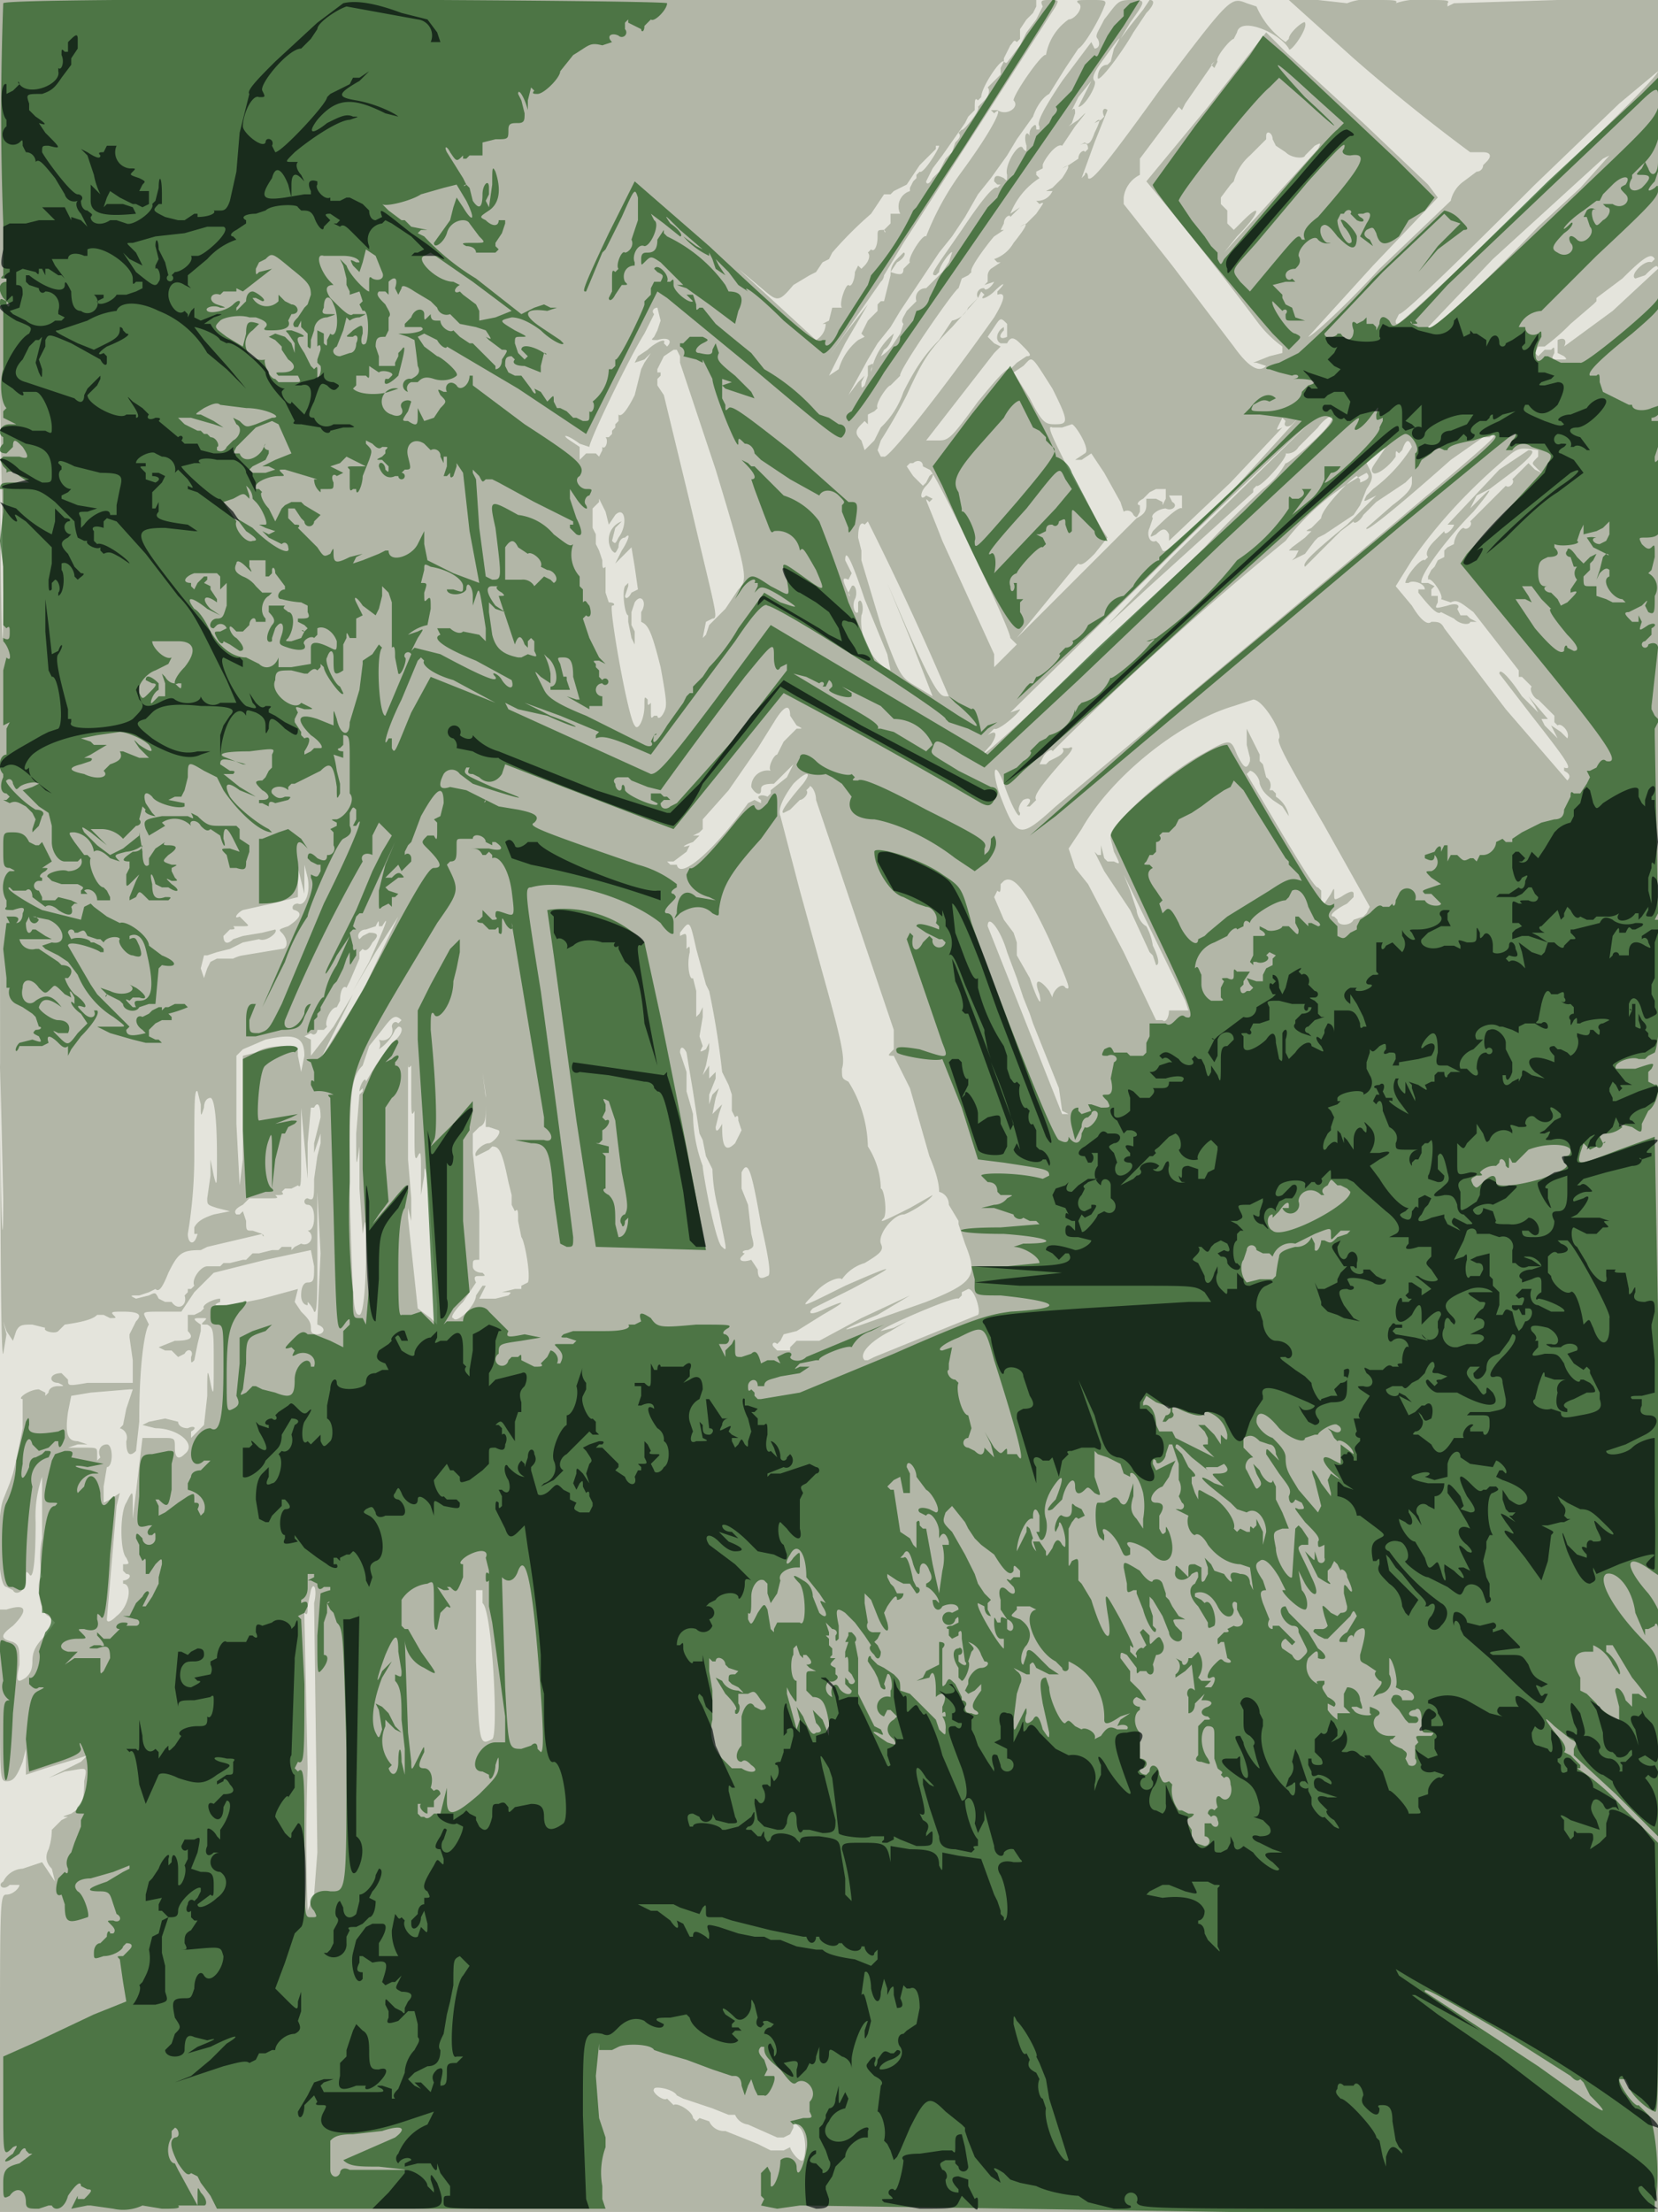 <svg id="16282281824-posters-1618700455786" itemscope="" itemtype="/posters"
  itemid="/+16282281824/posters/1618700455786" viewBox="0 0 512 683" preserveAspectRatio="xMidYMid slice" tabindex="0"
  xmlns="http://www.w3.org/2000/svg">
  <rect itemprop="background" width="100%" height="100%" fill="white" tabindex="-1"
    style="color: rgb(1, 1, 61); fill: rgb(228, 228, 220);"></rect>
  <path
    d="M0 210c0 141 0 210 1 208l1-6-1-4 1 3 2 3 1-3c1-2 2-2 5-2l4 1c-1 1 3 2 4 1l2-2c7-1 9-2 10-3h2l2 1c2 0 2 0 1-1s0-1 3-1c5 0 6 1 4 3l-1 2-1 2v1l1 7v7H27c-6 1-6 1-6-1l-2-2c-4 0-4 3-1 3 2 1 2 1 0 1s-3 1-3 2l-1 1v-1l-2-1c-3 0-7 3-5 3v9l-2 10-1 4-1 3-2 5c-2 5-2 27 1 27l2 1c1 2 4 0 4-3s0-3 1-2c1 2 2-2 2-16a37 37 0 012-14v-3 22a30 30 0 000 12c-2 0-1 11 2 12l2 2-3 4c-3 3-4 5-4 8s-1 4-2 5c-3 2-3 1-2-4 0-5 0-6-2-7-4-1-4-2 0-5 5-5 4-7-2-5H0v27c0 25 0 26 2 26s3-1 5-6l1-4v8l6-2 10-3 3-1-2 2-4 2-6 3 5-2c7-1 7-2 6 3 0 7-1 8-4 10-3 1-3 1-1 1l-2 1-3 3a19 19 0 01-1 6c-1 2-1 4 1 6l1 4-2-3-2-3-6 2a7 7 0 00-6 4c-2 1 0 3 2 1h3c0 1-2 3-4 3s-2 2-2 49v49h513l-1-52v-58l1-290V0h-32l-32 1-2 1V1c1-1-1-1-6-1a23 23 0 00-10 1c1-1-1-1-6-1a17 17 0 00-9 1l-9-1h-9l10 9 10 9a569 569 0 0036 29h4c2 0 3 1 1 3l-1 1a2 2 0 01-2 2l-4 3a10 10 0 00-4 6l-22 21c-11 12-21 21-22 21l20-22 20-21-3-4-20-19-24-22-6-6-18 23-19 23a1052 1052 0 0134 43 36 36 0 008 8v2l-4 1-5 2h1l3 1c-2 2-5 1-10-6l-19-25-15-19v-2a9 9 0 015-7v-5l6-8 6-8 1 1 1-2 9-13-1 1 1 1 1-2c-1-1 4-7 5-7l1-2c1-5 13 0 16 5 0 2 6-6 5-8 0-1-5 3-5 5l-1 1a26 26 0 01-9-11l-3-1c-5-2-5-2-27 27-18 25-21 28-22 27 0-2-1-2-1-1l-1 1 4-11 4-10c-1-1-2 0-1 2l-1 1-2 1c-1 1-1 1 0 0 2-2 2-1 0 3-1 3-2 4-3 3l-2 1c-1 1-1 1 0 0 2-1 3-1 3 1l-1 1c0-1-2 0-2 2l-3 2-2 1c-1 1-1 1 0 0 3-2 2 0 0 3l-3 3-2 1c-1 1-1 1 0 0h2a5 5 0 01-5 3l1 1c2-1 1 0-1 3l-3 3-2 1c-1 1-1 1 0 0 3-2 2 0-2 5a11 11 0 01-6 5l1 1h1l-3 2a3 3 0 00-1 2v2l-1 1 3-1 3-2-3 2c-1 2-3 3-3 2a2 2 0 00-2 3l-3 3a7 7 0 01-5 4l-4 6c-4 4-7 8-11 16a27 27 0 01-7 11l-2 4-3 3-1-3c-2-2-2-3 0-5l1-1 1 1v-3l2-1 1-1c-1-1 3-7 4-7l1-1 1-1 1-1c-1-1 17-27 18-27l1-3 2-1 1-1c-1-1 6-10 7-11l3-2h-1l1-2c0-2 2-3 2-2l3-3 2-3-2 3-3 2a23 23 0 019-11l-1-1v-1l2-1v-1c0-1 4-7 6-6l4-6c4-5 4-5 1-2l-3 2 1-1 1-3c0-1 0-2-1-1l2-4 4-5-1 2-3 6c2 0 6-7 5-8s0-3 3-7c5-7 6-8 3-3l-1 4-1 1c-2 0-3 2-3 4s7-7 11-14l4-6c2-2 3-4 1-4l-2 3-4 5-3 4 3-5c5-7 5-7 0-7-4 0-4 1-8 6-2 4-3 5-2 6 1 2 0 3-1 3l-1-2-9 12c-6 9-8 13-7 14v1h-1c0-1 0-2-1-1a3 3 0 00-1 3c-1-2-2 0-1 3 0 2 0 2-1 1-1-3-6 5-5 8 0 2 0 2-1 1-2-1-3-1-3 1l1 1h1l-1 1c-1-1-5 4-11 13-9 13-10 14-8 14l1-1c0-2 4-7 4-6l-1 3-2 3-5 5a3 3 0 00-3 4l-3 3c-1 2-2 3-1 4l-1 3-2 3a12 12 0 01-4 4l1-2c2-1 3-5 3-5a20 20 0 00-7 12v-1c1-2 1-2-1-1v3l-1 3c-1 1-1 1-1-1l1-2-2 2-3 4 6-11 3-5 4-5 3-5 4-6 4-6 4-6 4-5 4-6 4-7 4-5 5-7 3-5 5-7c1-3 3-6 5-7l5-8 4-6c2-1 7-10 8-13 1-2 0-2-4-2s-5 0-4 1c2 1-1 5-3 5a17 17 0 00-7 11c-1-1-10 12-10 14 2 2-2 5-5 3h-2l1 1c3-3 1 3-10 18a87 87 0 00-11 20c-1-1-6 7-5 8l-1 1-1 1c0 2-1 2-4 1l2-3c2-1 3-3 2-3l-2 2c-2 2-2 4-2 5l-1 4-1 4h-1l-1 1v2l-3 3-2 4 1 1-2 1a18 18 0 00-6 9l-3 2 5-10 7-12-7 9-5 7 16-23a3 3 0 001-2l6-10a87116 87116 0 0047-73c1-2 1-2-2-2-2 0-3 0-2 2l-2 4-3 4-2 4-3 4c-1 1-1 2-2 1l-1 2v2l-2 2-1 1-1 1c1 1 0 3-1 4l-2 2c1 1-5 8-5 7l-1 1c1 1 0 2-1 3l-1 3-1 1-1 1-1 2-1 2-1 1-1 1c-1 2-2 2-2 1l2-4 3-4 7-10 1-2 1-1 1-1c0-3 0-4 1-3l1-1c0-3 6-12 7-11v-1l1-2 1-2c1-1 1-2 2-1l1-1V9l2-3 2-2 1-2V0H0v210m0-88c0 67 1 94 1 61a16852 16852 0 00-1-61m500-90l-26 25c-34 34-41 40-42 40l-1 2c0 2 0 2 13-10 36-34 68-65 68-67l-12 10M391 42v1l-5 5a16 16 0 00-5 8l-1 1-3 4v2l2 2v4l2 2 3-3c6-6 5-2-2 5l-4 5 29-32c1-2 1-2-1-1l-3 3c0 1-4 1-6-1l-3-2-1-2c0-2-2-3-2-1m-102 3v1l-5 5-4 6-2 1-2 1-1 1h-2l-4 6a118 118 0 00-12 12l-1 2-2 1-2 3-2 1-5 3c-5 6-5 5-11 0l-6-5 24 22a6 6 0 003-5h-1l2-1 1-4h3c-1-1 1-7 2-7 1 1 2-2 2-4l1-2 1 1 1-1c1-1 2-3 1-4l1-1c1 1 2-1 2-4 0-2 0-2 2-2 0 1 1 1 0 0l1-1 1-1v-3h3a5 5 0 013-7v-1l1-2 1-1v-1l1-1c1 1 6-7 6-8h-1m206 4l-34 31-20 21c0 2 13-9 34-31l13-12 9-10-2 1m6 37l-8 6v1l-1 1-7 6a67 67 0 01-8 7h-2l-1 2 1 1 1-1 1-1h2c1-1 1-1 1 1-1 2-1 2 2 2 2 0 2 0 1-1l-2-1v-4c2-1 3 0 2 2l15-11 14-13c0-2-2 0-4 2l-3 1c-2-1 3-6 5-5l1-1c-1-2-3-1-10 6m-194 4c-2 2-5 3-3 1l-1-1-1 2-8 9c-7 7-9 10-14 21a166 166 0 01-8 14l-1 3 1 2h1c1 1 17-19 34-43 3-5 4-8 1-7v-1c3-3 2-3-1 0m-105 7l-3 6c-5 8-17 33-17 35l-3-1c-4-3-6-3-3-1l3 2v4l1-1 1-1h3l1 1 1-2v-1c1 1 2-2 1-3h1l1-1v-1l1-1v-1l1-1v-2c1 1 3-2 5-6l2-8 1-2 2-3-2 2-3 1 1-2 3-2c2-2 6-4 5-2l1 1c2-2 0-3-3-2-2 0-2 0-1-1l1-2 1-3-1-4c-1 0-2 1-1 2m105 4l-2 3 2 2 2 1-2 2-21 27h4c3 0 4-1 12-12 5-6 9-11 10-10l2-2 3-2c2 0 1-1-2-4-2-2-3-2-4 0h-2c-2-1-1-4 1-5v1c-2 2-1 3 1 2v-4c-2-2-2-2-4 1m-102 9l-2 4v1h1v1l-1 1v2l2 3 8 33c8 34 9 36 7 36l-2 1-1 5 1-1 1-3 1-1 4-4 4-6c3-3 3-4-7-37l-11-33v-2l-1-2h-1l-3 2m111 3l-3 2 5 8c4 8 5 8 8 8 4 0 4-1-1-11-7-11-6-10-9-7m79 18c-1 2-1 2 1 1l-16 17-19 18v-2c-1-2-2-2-4 0-2 1-2 1-1-1 2-2 8-8 9-7v-4h-4l1 2c2 1 0 3-2 2-2 0-5 2-4 3l-1 3c-1 2 0 5 2 4l1 1 1 2c1 1 4-2 22-19l20-22-2 2c-1 1-3 1-2-1l-1-1-1 2m-27 34l-56 55 3-1c0 1-7 7-8 6l-2 2c-1 1-1 1 0 0 3-2 3 0 1 3-12 13 28-24 66-61a264 264 0 0118-18 24 24 0 007-8c0 1 13-10 14-13 2-3-2-1-4 2l-3 3-3 3a4 4 0 01-4 2c1 1-8 11-9 10l-1 1v1l-32 29-13 12 20-21 44-43-38 36m-40-33h-3c-2-1 0 3 6 15l9 16 2 3-4 5c-2 2-4 4-5 3l-1 1-9 11-9 11 34-34 3-3c2-1 3-2 3-4v-2h3l2 1v1l1-2v-3c1-1 1-1 0 0h-3l-2 1-2 2c-2 1-2 2-1 2v2c-1 2-1 2-2 1a2 2 0 00-3-1l-1-3-5-9-4-6-3 2h-2l3-2c2-1-3-9-4-9l-3 1m132 3h-2l-10 7c-18 16-27 23-26 21l8-7c4-3 6-5 6-7v-2l-2 2-9 6-4 4c-1 2-3 3-3 2l-4 3-3 3-4 4-4 4c-1-1 2-4 13-13l9-9-2 1c-2 1-2 1-1-1l2-2a48 48 0 0012-13c-1-3-2-2-3 1l-1 1c-1-1-1-1-1 1-2 3-6 6-7 5s0-2 2-5l2-3-3 2-3 3 1 2c1 2 1 3-1 6l-2 5-2 3-9 6-2 1-1 1-3 4-4 2 1-1 1-2h-3l1-1 4-3 2-2c-2 0-2 0 0-1l3-3c0-3 10-13 11-13l1 1v1c3-1 3-2 2-3a77 77 0 00-25 21 990 990 0 00-72 65c0-1-2 0-3 2l-1 2h2l1-1 2-1c2-1 3-2 2-3s-1-1 0 0h2c2-1 1 1-1 3-8 9-10 12-9 13l-2 2h-1c2-2 1-3-1-2-1 1-2 3-1 4 0 3-3-3-5-9-3-8-4-4-1 4 5 13 6 13 17 3l104-87c32-27 33-28 31-28l-1 1m1 10c-10 9-18 18-25 28l-5 8 5 6c3 5 5 6 6 5 2 0 3 0 4 2l19 25 19 22c1-1 1-2-1-3v-1c3 1 1-2-10-16l-10-13c0-2 3 1 7 7l5 5-1-2-2-3 6 7h-2l1 2 4 4-1-2-1-2 3 2 2 2c1-2-2-5-3-4l-1-1v-2l-2-2-2-2-1-1c-1 0-3-3-2-4l-1-1-1-1-1-1h-1v-2l-14-18c-4-3-5-4-7-3l-3-1c1-1-3-7-4-6v-1l1-2 1-1 1-2 2-1v-2l1-1 2-1c0-2 2-5 3-5 1 1 3-1 2-2l11-11c1 1 3-1 2-2l3-3 2-2 2 2 2 1-2-2c-1-1-1-1 1-3v-2c-7-1-6-1-14 6m2 0l-16 17h2c0 1-3 4-3 2l-3 3c-2 2-3 4-2 5l-1 1c-1-1-6 5-6 7h1c1-1 5 0 5 2h-2v1c4 5 6 7 7 6l4 2c2 2 5 2 5 1h2c1 1 1 1 0 0l-2-1-1-1h-2l-1-2c1-1 0-2-3-1-4 1-4 1-3-1v-2h-2v-2l1-1-2-1h-2c-1-2 8-14 16-22 5-6 7-9 2-4l-3 3 2-4 4-2 8-6c6-5 6-6 4-6l-9 6m-181-2h-1l-1 1 2 3 3 3 1-1 1-2c2-2 1 1-1 3s-2 5 0 3l2 1-1 1c-2-2-1-1 4 12l16 35v4l7-7-1-1-1-1c0-3-24-53-25-52l-2-1c0-2-2-2-3-1m-97 11v1l-1 1-1 1v6l1 2v3l1 2 1 3c0 2 0 3 1 2v8l1 3c2 0 2 1 1 1-1 1 5 35 7 37 1 2 3-2 3-6 0-3 0-3 1-2 0 2 0 2 1 1v2c0 3 0 3 1 2h1c0 1 1 1 2-1s1-3-1-14c-3-12-4-13-6-14v-3c2-3 0-6-2-3l-1 3v4l1 2v4l-1-2-1-5v-2c-1 0-2-7-1-9l1-1v1l-1 3c0 1 1 1 2-1l2-1-1-7-1-6-3 3-2 2 2-4c2-3 3-6 1-4-1 0-2 1-2 3-1 2-1 2-2 1a6 6 0 013-9l-2 2-1 4c1 1 1 1 2-1 3-4 2-10-1-7l-2 3-1-4-2-4m83 7l-1 1c-1-1-2 0-2 4l1 4v3l6 20c6 16 6 16 11 19l5 3-7-18-7-17 6 14c8 18 10 21 12 21h1a940 940 0 00-25-54c-1-1-1-1 0 0m-7 12l2 4-1 2c-2-1-2 0 0 4 0 1 1 2 0 0l1-2c1-1 2 2 1 4s0 5 1 4v-3c1-2 2 2 1 4a18 18 0 007 16l2 1-1-5-7-17c-4-12-6-16-6-12m120 45c-17 5-38 22-47 38l-4 6 2 6 4 5 11 21 10 21h2c1 1 2-1 2-3h6l-1-3-19-39 2 5 2 6c0 1 1 4 3 5a18 18 0 012 6c2 4 2 6 1 6l-1-3-1-1-6-13-8-12-3-6 1 1h1v-3l1 4 1 1h2c2 1 2 1 0-3l-1-4c-1-4 17-20 28-26 9-5 9-5 11 0 2 4 3 5 4 2v-1l-1-4v-5l4 8v2l1 1 1 4a3 3 0 011 4h1l1 1v1a9 9 0 014 6l-2-3-3-2c-1-1-3-2-4-5 0-2-2-4-3-4l-1 1c9 15 21 36 22 35l1 1v3l1 1 2-3c1-2 1-2 1 0s0 2 2 1c3-2 4-2 4-1v1l-2 2c-4 2-6 4-4 4l1 1c0 2 4 2 5 0l3-1 1-1 1-2-14-25c-11-19-15-26-14-27 1-2-5-12-8-12l-6 2m-142 5l-5 8-9 13-8 9v3l-1 1-2 1c-1 1-1 1 0 0h2l-2 2c-3 1-4 2-1 1l-1 2-4 3h-2l1 1h2c1 5 12-5 22-19l2-1 2 1v-1c-2-1 0-2 2-1l1-1v-1l5-4 2-4-5 5-1 1c-4 0-4 1-4 2 0 2-2 1-3-1a5 5 0 016-5c-1-1 1-5 2-5l2-4 4-4c2 0 2 0 0-1l-2-3c0-4-2-3-5 2m6 19c-3 4-5 8-4 10l6 23 8 29c5 18 6 23 5 26 0 3 0 3 2 4a39 39 0 016 20 25 25 0 014 13c1 0 2 7 1 9-2 2 0 1 8-3l7-4c-1 2-8 6-9 6-3 0-8 6-7 9 1 2 0 3-5 6a13 13 0 00-7 5c-1-1-6 1-9 5-4 4-4 4 10-3 16-7 17-7 2 1l-12 6c-2 2 0 2 4 0 7-3 6-2-1 2l-8 5-4 1-1 2-1 1c-1-1-2 0-1 1l1 1h4v-1l2-2h7l13-7 15-7-10 6c-12 5-13 6-2 2l17-6c15-6 16-8 12-18l-2-6v-1l-3-5a4 4 0 00-3-4c0-1 0-4-3-11l-6-21-5-10c-2 0-2 0 0-2v-6l-24-71c0-3-2-5-2-4l-1 1c1 1-1 3-2 3l-1 1-1 1-1 1-2 1c-1 0 0-2 6-9 3-4 1-4-3 0M0 328c0 46 1 65 1 42a7987 7987 0 00-1-42m94-57v5l-1-4-1-4v9l-8 2-9 2c-2 1-3 3-1 2l2 2c1 1 1 1-2 1h-2c1 1 0 1-1 1l-2 2c0 2 1 3 3 1l3-1 6-1 4-1c1 1-3 4-5 3l-5 1-4 2-4 1-3 1h-1l-1 4 1 3 1-3 1-2 2-1h5a10 10 0 013-1l12-2c2 0 2-3 0-5-1-1-1-1 2-2 3-2 5-4 2-5-1 0-1-2 1-2 2 1 4-3 3-8l-1-4v4m216 1l-1 1c0 2 0 3-1 2l-1 2 3 7 3 4 1 3v4l4 7c2 6 4 10 3 5-2-5 0-5 3-1l1 2c0-2 3-5 4-3 2 1 1-1-5-15-7-15-11-20-14-18m-194 22l-7 12 5-9c4-9 7-16 4-11h-1c0-2 0-2-1 0l-3 1c-2 0-3 2-2 3l1-1 2-1c3 0 3 1 1 3-1 2-2 3-3 2l-1 1v2l-3 7-1 2c-1-1-2 1-2 4l-1 2c-2 0-4 5-3 6l-1 1h-2c0 1-1 2-2 1l-2 1 2 1v5l7-9 6-10-5 10-5 10 13-21 11-23-7 11m94-6v1c2-1 2-1 2 2v2c1-1 1-1 1 1-1 4 0 9 1 8l1 4v8l1-1 1-2v3l-1 6 1 3c-1 2-1 2 1 1l1-2v2l-1 5-1 3 2-3v4l-1 3 1-3 2-2v2l-2 5v3l1-3 2-2-1 3-1 5 1-1 2-2-1 3-1 4c0 2 1 1 2-1v1c0 6 1 8 4 5l2-4-1-3c0-1 0-2-1-1l-1-2v-5l-1-3-2-4a258 258 0 00-4-25l-1-2-3-11c-2-9-2-9-5-5m95-2l23 58h2c1-1 1-1 0 0l-2-1-1-7-6-15-2-5-1-3-2-5-2-6-3-8c-2-7-6-12-6-8m-187 32l-4 5-2 6c-4 4-4 9-4 41 1 32 1 36 3 36 1 0 2-7 2-19 0-11 0-12-1-6l-1-14v-13c-1 7-1 7-1-4l1-12 1-1v-1l-1 1c0-2 2-5 2-3l3-5 5-7c3-2 4-5 2-5l-1 1a14 14 0 01-5 6 3 3 0 000-3c2 1 5-1 4-4 0-1 1-2 2-1l1-1c-2-2-3-1-6 3m-36 3l-7 3-2 2v21l1 19 1-8v-32l4-1c3-2 7-2 11-2 2 0 2 1 2 3l1 5 1-5c0-6-3-7-12-5m44 14v23l1 12v7l-1-4v3l3 28 4 3 2 2v-6l-2-26c-1-16-2-19-2-14l-1 6v-7c0-6 0-7-1-5s-1-1-1-7v-7c-1 2-1 1-1-6v-8c-1 1-1 1-1-2v8m84-10l1 3 1 3v6a224 224 0 012 7 47 47 0 003 16c0 2 4 24 6 25 2 2 1 0-1-11a54 54 0 01-2-13l-2-4-1-5-1-2-2-13-2-12c-1-2-2-2-2 0m-60 14c0 7 0 8-2 9l-2 2v6l2 18v15c1 1 1 1 0 0-2 0-2 0-2 2 0 1 1 2 3 2 1 1 1 1-1 1-1 0-2 0-1 2l-4 6c-3 3-4 5-3 5 1 2 7-4 7-7l2-3h1l-1 2-1 2h5l4-1c1-1 1-1-1-1h-1l4-1h2v-1l2-1c1-2-1-13-2-14l-1-5c0-3 0-4-1-3l-1-2v-3l-1-4c-2-10-3-11-5-11l-1 1-4 2c-1-1 2-4 4-4 1 0 4-3 3-4l-3-1h-1v-10l-1-7 1 8m-90 18a147 147 0 01-2 24c0 3 2 4 3 0h-1v-2c1-2 3-3 6-4l5-1-4-1c-3-1-3-1-3-3l1-7v-5l1 5c1 4 1 3 1-6 0-13-1-18-2-18s-2 1-2 3c-1 3-1 3-1-1l-1-4c-1-1-1 4-1 20m37-15h-1l-1 11v11l-1-11-1-11v12c0 12 0 13-1 12l-2 1h-2l-1 1c1 1 0 1-2 1-2-1-2-1 0 0 1 1 1 1-2 1h-6l-1 1-1 1c-2 1-3 2-2 3h1l1-1 1 3c0 3 0 3 2 3l3 1c1 1 0 1 0 0l-17 4-2 1c-6 0-7 1-10 7-2 5-3 6-4 5l-2 1-3 1c-3 0-3 0-1 1l4-1c2-1 2-1 3 1l2 1h2c2 3 5 1 4-2l1-1v-1h1l1-1c-1-2 2-6 4-6h4l1-1h2l4-1h1l1-1 1-1h2l4-1h2l1-1h3v1l1-1 2-1a2 2 0 002-4c1 0 2-1 2-4s-1-4-2-4a1 1 0 110-2c2 1 2 0 2-6l1-7 1-4v-3l-1 3-1 3v-3l1-4 1-4c0-4-1-5-2-3m132 20v5l2 5 1 9c1 4 1 4-1 5-2 0-2 1-1 1l-1 1c-1 1 0 2 3 1l2 3c0 3 1 3 3 2 1 0 1-3-2-16-3-17-4-20-6-16M98 388c0 11 0 18-1 17a8 8 0 00-2-3v1c-1 0-2-1-2-3 0-3 1-4 2-4 2 0 2-1 2-5l-1-5-14 3-16 4-6 6-4 6h-6c-6 0-6 0-5 2l1 2c-1 1-3 10-3 30l-1 9c-2 2-3 1-3-3a3 3 0 00-2-4l1-1 1-5 2-6h-1l-12 1-6 1-1 5c-1 7 0 9 3 9l3 1h-3l-3 1h5c4 0 4 0 4 2v2l1-1c-1-2 0-4 2-4s2 7 0 7l-1 6v5l2-1 3-2-1 4-3 35c0 1 1 1 3-1 4-3 5-10 2-10v-1c2 0 3-2 1-2l-1-1v-2c2 0 2 0 1-2-2-2-2-14 0-17 2-4 2-4 2 1v4l3-25h6c4 0 4 0 4 3s1 4 3 2c4-3-2-8-9-8l-4-1 2-1 5-1 4 1c0 1 1 2 3 2 2-1 3 0 1 1v2l2-2 2-2 1-9c0-8 0-9 1-4s1 3 1-6c0-10 0-11-2-12-2 0-2 0-1-1s1-1-1-1-3 0 0 2v2l-1 4-1 5c-1 1-1 1-1-1 1-2-1-3-2-1l-2 1-2-2h-2l-2-1 5-2c5 0 6-1 4-3v-5h2l2-1 1-1c-1-1 3-3 5-3v1c-5 2 4 1 13-1l11-3-1 4 2 3c2 2 3 3 3 5 0 1 0 2 2 2s3-2 0-3v-1l1-21-1-19v20m199 11v1l-1 1c-1-1-24 9-24 10l4-1 4-2-5 3c-6 3-10 7-8 9h1l2-1 32-13c1-1-1-8-3-8l-2 1M96 491l-1 5c0 2 0 3-1 2v1l1 47a647 647 0 000 44l2-5 1-13-1-77c1-4 0-7-1-4m51 0v22c1 26 1 26 5 24 2-1 0-40-3-42v-4h-2m55 154c-1 1 3 4 4 3l1 1 1 1c1-1 6 2 6 4l1 1 1-1 3 1a5 5 0 005 3l5 2 5 2 2 1 2 1h4l2-1c0 1 3 5 4 4 1-2 1-8-1-10l-2-2v2l-1 2-2 1h-2l-9-4a5 5 0 01-4-3h-2l-5-2-6-2-3-1-2-1c-1-2-7-3-7-2"
    tabindex="-1" itemprop="light"
    style="fill: rgb(22, 38, 3); fill-opacity: 0.245; fill-rule: evenodd; color: rgb(0, 0, 0);"></path>
  <path
    d="M1 1a913 913 0 000 68v16c-1 1-1 1 1 1v1c-2 0-3 2-1 5l2 2c0 1-1 1-1-1-2-1-2-1-2 1l1 2v18c-1 3-1 10 1 12l-1 1v2l2 1 2 1H3c-3 0-4 3-2 4v2c-2 2-1 3 1 3l2-2c0-3 1-2 3 0 2 3 2 4-1 3H1l-1 1 1 2 1 1v1c1-1 3 0 4 1l3 2H4c-3 0-4 0-4 2h1v7l-1 9 1 8v18l1 1c1-1 1 0 1 1 0 2 0 3-2 2v1c2 2 3 7 1 5l-1 4v17l2-1c1-1 1-1 0 0l-1 2v8c-2 0-3 4-1 6v1c-1 2-1 5 1 5l1 1-1 1H1l2 1c2-1 3 0 5 1l2 2 1 2-1 3v1l2-2 1-3c1-1 0-2-2-2-5-3-10-9-9-9 1-1 2 0 2 1 1 2 1 2 2 1s5-2 6-1l-2 1-3 1 1 1 1 1 3 3 3 2 1 4v5c0 3 2 6 4 6h4l1-1c1 2-1 4-4 4-2-1-8 1-6 2l1 1 3 1h5c2 1 2 1 1 2v1h2l-1-1c1-1 4 0 4 3h4v-1l-1-2-1-1c-2 0-5-7-4-9l-1-1h-1l-3-4c-2-3-2-3 0-3a7 7 0 016 6c1-1 3 0 5 2l3 1c-2-2-2-2 2-3a9 9 0 005-2c0 1-1 2-3 2-3 2-4 3-1 3v2l-1 2v2c0 2 0 2 2 0l2-2-1 2-2 5v1l2-1c1-2 1-2 3 0l1 1h6c1-1 1-1-1-1-3 1-4 0-4-4-1-4 0-4 1 0l2 1h2c3 2 4 1 1-1-2-2-2-2 0-1 2 0 2 0 1-1l-1-2v-1c2-1 2-1 0-1-3-1-3-1-1-3 3-2 3-3 0-3-1 0-2 0-1-1l-3 2-2 3v2c-1 1-2 0-2-4l-1-6v1l-5 4-4 2-4-3-4-4c-1-2-1-2 2 0l5 4-2-2-3-3h3a9 9 0 017 3l1-1 2-2 1-1c1 0 2-1 1-2l1-4 1 1c-1 1 2 2 3 2l-1-1-2-3c-1-3 0-4 2-2 1 2 8 4 10 3v-1l-5-1 2-1h2l1-2 1-4c0-5 0-5 5-2l4 2 2 4c4 6 11 13 15 13l-1-1c-4-2-10-7-12-10-2-4-1-5 3-2l5 2-5-3-5-4h3c1-1 0-1-1-1l-3-2c0-2 1-2 8 0h-1l-5-2c-3-1-2-2 7-2 8-1 8-1 7 1v4l-1 1-1 2-1 1c-3 0-2 1 0 3 2 1 3 3 0 3h-1v1h1l2 1c1 1 1 1 0 0 0-1 0-2 2-1l4-1c1-1 1-1-1-1-2 1-3 0-4-1-1-2 3-3 5-1v-1l1-1h1l6-3 2-1c3-3 4-2 5 5 0 4 0 4 1 2v-3l-1-4a39 39 0 00-1-5l3 1v-2c-2 0-2-1-1-1l1-1v-3c2 0 2 1 2 8v10c2 2-1 7-4 8-2 0-2 0 0 1v1l-2 1 1 1v4a2 2 0 01-2 3c0 2-1 2-3 1-2-2-3-2-3 0l1 1 2 1h1v2c-1 2-1 2-3 1v1c1 2 1 4-5 17l-10 23 7-14a56 56 0 017-14c0-2 9-23 11-24s3-2 2-4v-4c1-2 1-2 2-1v3l-1 2h1c3-5 0 4-10 24l-13 31c-4 8-4 8-7 9-3 0-3 0-3-4l2-5h-1c-1 0-2 1-2 5v5h3l8-2c5 0 6-1 7-4l2-4c-1 0-2 1-2 3-2 5-7 6-6 2a429 429 0 0124-49c-1-2 1-3 3-2v-6l2-4 2 2 2 2-3 5-3 6-5 12-8 16c-3 6-1 4 2-2l4-6-4 9a26 26 0 00-4 10c-1-1-6 10-5 11l1-1h1v-3l1-1v-1l1-1v-1l4-7 1-1 1-2 1-2 1-3 1-2v2c0 3 0 2 2-1v-2c-1 1-1 0-1-1l-1-4 1-1h1l-1-1 1-3 1-1h1l10-22-3 7-2 8v3c0 3 0 3 1 2l2-1 1 1v-3h1l1-1-3-1-1-1 4-3c2 0 2 0 1-1s-2 0-3 1h-2l1-1 2-2 1-1 1 2 2-2 1-1v-1c0-1-1-2-2-1v-1l1-2 1-1 3-8c5-9 7-10 7-4l-1 4-2 1 1 1v2c0 3 0 4-1 2h-2c-2 2-2 2 0 4 4 4 5 6 2 6-1 0-3 1-21 36-12 21-13 22-15 23-4 0-4 0-2 1l1 3v3c-1-1-1 0-1 1l1 2a10 10 0 016 1c-2 0-2 0-1 1l1 35c1 41 1 38 4 34 1-1 1-1 1 1l-2 2v5l-4-2-5-2h-2c-1-1-2-1-4 1-3 3-4 4-1 3l1 1c-1 2-1 2 1 1 3-1 6 1 5 4h-1c0-4-5-1-5 4s-1 6-6 4l-4-1-2-1h-1l-2 2c-2 1-2 1-1-1l1-8c0-8 0-8 6-10l2-2-6 2-4 2v8l-1 10c1 2 1 3-1 4s-2 1-2-10c0-13 1-16 4-20 2-2 3-4 1-3l-5 1c-5 0-5 0-5 3 0 2 0 3 2 3s2 1 2 13c0 15-1 21-4 19-3 0-6 4-6 8 0 3 2 4 4 2h2l-3 3c-2 0-3 1-3 2l-1 2v2c4 1 6 4 5 7l-1 1-1-2c1-2 0-2-1-2v-1c0-2 0-2-2-1l-3 2-4 3-2 1v-3l-1-2h1c3 3 3 2 4-3v-8c1-4 1-4-1-4l-5 1c-4 0-4 1-4 13-1 10-1 10 3 9h1c-1 1-2 2-1 3h1c1-1 1-1 1 1a2 2 0 11-4 0l-1-1c-1-1-1 0-1 1l1 2v3l1 2c1-1 1-1 1 1v3h1l2-3c2-2 2-2 2 0l-1 4v2l-2 4-2 3h-1l1-2 1-2c0-1-1-1-2 1l-2 2-1 2-1 2h-2l4 1a1 1 0 110 2h-3c1-1 0-1-1-1-2 0-3 2-1 2l-1 1-2 2h-2l-2-2v1c2 2 3 4 1 3h-2c-2 1-2 1 1 1 3-1 4-1 4 3l-2 4c-1 1-1 1-1-1v-3h-8l-3 2 2-2 2-2h-3c-4-1-2-4 3-4 3 0 3 0 1-2-1-1-1-1 1-1 3 1 5 0 4-3 0-2 0-2 1-1 1 2 2-1 3-19 2-20 2-19 0-17-2 3-3 2-3-2-1-6-4-7-5-2l-2 2c-1-2 2-6 5-6 2 0 2 0-1-1-6-1-6-2-1-1l5-1-5-1-5-1c1-2 0-2-2-2l-3 1-1 2c-3 12-3 13 0 13 2 0 2 0 1 1-2 0-3 4-4 14l-1 13 1 4v2c3 0 4 3 1 6l-2 6c1 2-1 9-3 8v2c1 1 2 2 3 1 2 0 2 0 0 1s-3 2-4 15l1 10 9-3c6-2 7-3 7-4-1-3 0-2 1 1 2 4 1 14-2 17-1 2-1 2 2 2l3-1-3 1-1 2v2l-2 5-1 3c-1 1-2 3-1 5 0 1 0 2-1 1l-2 2c-1 3-1 6 1 5l1 3c0 6 1 6 7 4 1 0-1-7-3-8-2-2 0-4 4-4l7-2 5-2v1l-2 1-5 3c-6 2-7 3-2 3 3 0 3 1 4 4l1 3c2 1 1 3-1 2-2 0-2 0-1 1s2 2 1 3h-1c0-1-1-1-1 1l-2 2c-1 0-2 1-2 3s0 2 3 1c3 0 6-2 6-3l1-1c2 0 2 1 1 2l-2 2c-2 0-2 0-1 1l1 7 1 6-10 4-19 9-9 4v15c0 16 0 16 3 13 2-1 1 0 0 2-3 2-3 3-1 2l3-2c1-2 2-2 2-1l1 1h1l-4 3c-4 1-5 2-5 6 0 5 0 5 2 4 2-3 5-2 5 2 0 2 1 2 4 2l3-1h1c1 2 4 1 5-3 2-3 4-5 4-3l2 1c2 0 1 1-1 3h-2v-1l-2 4 5-1h1l7 1a14 14 0 009-1l6 1c4 0 6 0 5-1h8c1 0 1-2-1-4-1-2-1-2-1 2v2l-6-11-1-2c-2 0-3-5-1-8v-2l1-1c1 0 2 3 0 3-2 1-1 4 1 8 2 3 3 4 4 3l2 1 1 2 3 4 2 4h120l-1-3v-4a23 23 0 011-12v-3l-2-6-1-13 1-10v2h4l2-1c2-1 10-1 11 1l3 1 7 2 8 3 6 2h1c1 0 2 1 2 3l1 3 1-3 1-2 1 3 1 2h2c1 1 4-5 3-6h-3l1-2-1-3c-2-2-2-3-1-4h1c0 2 0 3 5 7 3 4 4 5 5 4 3-2 7 3 4 6v3c1 2 1 2-2 2l-4 1 1 1c3-1 5 4 4 8-1 6-3 9-3 5a3 3 0 00-5-2c0 4-2 9-3 8v-4l-1-2-2 2v7l1 1-1 2 5 1 7-1h1l132 2h131v-3c2-8 0-25-2-27l-3-3c-1 1-6-6-6-8h2l1 2c0 2 5 7 8 8 1 1 1-8 1-41v-42l-11-11a63 63 0 00-14-12h1v-1l-3-3-2-1c1-1 0-3-2-5-4-5-5-7-1-3l5 4c2 1 2 1 1 3v2l13 12 13 13v-51c0-4-1-6-4-9-9-9-15-19-12-21 3-1 8 4 9 12l3 7v-2h1l2-1c0-1 1-1 1 1 1 1 1 1 1-2 0-2-1-5-4-9-8-9-7-13 1-7l3 2v-13l-1-68-1-55-11 4c-13 5-13 5-12 1l1-3 1 1 1 1c1 1 1 1 0 0l2-1c1 1 2 0 2-1 1 0 1-1 0 0l-1-2 1-1a8 8 0 006-2l-1-1 4 1c3 2 3 2 3-1l2-4c3-2 4-9 2-8l-2-1v-3l1-1c1-2 1-2-5 0h-6c-1-2 5-4 7-3h2l1-1 2-1c1-2 2-13 1-14v-27h-1l1-2-1-55v-2l1-2v-1l-1-1-1-2v-1l1-9 1-9c0-1-1-2-3-1a1 1 0 11-1-1l2-2v-2c2-1 1-2-1-1-3 2-3 2-2-1l-1-2v2h-2c-2-2-3-3-1-3l4-2c2-2 2-2 1 0l1 2c2 1 2 0 2-5a5 5 0 00-2-7l1-1 1-4c0-4 0-4-1-3s-2 0-3-1c-1-2-1-2 1-2 4 0 5-1 5-5l-1-4v-15c-1 1-1 1-1-1l1-3 1-4-1-4h-2v-1c2 0 4-3 3-4l-3 1c-2 1-6 1-6-1h-1l-4-2-4-2-1-3c0-2 0-3-1-2h-2c-1-1 3-5 13-13 7-6 9-8 9-10s0-2-1-1c0 2-23 21-24 20h-6l-4-2h-1c-3 4-4-1-1-6 0-2 0-2-1-1-2 1-4 0-4-2 1-1 1-1 0 0h-2a8 8 0 017-5l17-17c15-14 19-18 19-20s0-2-1-1c-3 2-2 0 0-2l2-6v-3l-1 3c0 4-2 5-3 2l-1-2-1 2c-2 2-2 2 0 2 3 0 3 1 0 4-3 2-5 0-3-3v-1l3-3a16 16 0 005-8l1-10c0-7 0-11-1-9l-5 5-29 27c-51 50-47 46-49 43-2-2-3-1-3 1l-1 2v-1l-1-1h-2v-2l-1 1-2 1c-1-1-2-1-1 2 0 3-2 4-4 1h-1c0 1-4 2-4 0l18-19 19-18 2 2 3 1-7 7-6 8 6-7 8-6c2 0 1-1-1-3a9 9 0 00-5-3l-22 21a292 292 0 01-23 23l-6 3c-4 1-5 2-3 2l3 1 4 1c2-1 3 1 0 1h2c4 0 7 1 3 2l-2 2c0 3-6 6-11 6s-5 0-4-2c2-1 3-2 5-1l2-1c-2-2-5-1-8 3l-2 2h5l8 1 5 1a748 748 0 01-44 42v1c-2 0-8 7-8 8l-3 3a7 7 0 00-6 6l-5 3a10 10 0 01-5 5c1 0 0 2-2 2l-2 2c2 0-5 7-7 7l-1 2h-1l-1 1-3 4 24-22 47-46c19-18 23-21 26-19 2 1 0 2-27 29l-45 42-34 33-3-2a49056 49056 0 01-64-38l-17 23c-15 20-18 23-20 23l-44-20-1-2 2 1 2 1 9 2c11 5 12 4 1 0l-8-4 11 4 12 5-1 1v1c2-1 5 0 10 2l7 3 26-35c6-9 9-12 10-11 5 1 56 34 55 35l1 1 6 2 4 2 2-2 3-2-3 1-2 2c-1-5-2-8-3-7l-4-2-3-2 2 2c5 4 8 8 6 7l-5-3-26-17-8-18a427 427 0 00-9-25 22 22 0 00-11-8l-4-4-5-5h-1l-1-1-2-1 1 1c3 3 4 5 2 5l1 3 3 8c2 5 2 6 3 5a7 7 0 018 6c1-1 1-1 5 6 3 7 3 7-4 2s-7-5-5 1c1 6 1 5-5 2-6-4-6-4-9 0l-2 4 2-3c2-3 5-4 4-2h1v1l-1 2 1-1c1-1 2-1 7 2 6 4 6 4 0 2l-5-3-8 11a61 61 0 01-9 12l-2 3-3 3v2h-1l-1 1-1 2-5 7c-3 5-5 7-4 3 1 0 1-1 0 0l-1 2c1 1 0 2-2 1l-2-1-2-1-14-7c-10-4-12-6-13-8l-2-4c-1-2-1-2 1 0l3 2v-3a19 19 0 00-2-6l1 1c3 2 4 9 1 9v1h6l-1-3v-1a2 2 0 00-1 0l-1-4c-1-2-1-2 1-2s3 1 3 6l2 7h-1l-3-1 7 4v-1h4v-3a2 2 0 010-4 1 1 0 100-1l-1-1v-2l-1-1v-1c-1-1-1-1 1-1l2 1-2-2-3-6-2-6 1-1c1 1 2 0 1-3-1-1-1-2-2-1v-4l-1-1v-3a10 10 0 01-2-10c-1 1-2 0-6-3a17 17 0 00-11-6c-9-5-9-5-7 4 2 16 2 16-1 16l-2-1-2-15-1-15-1-2v-1l2 2c1 2 1 2 2 1h2l2 1 11 6 12 6v1h-1v1l2 2c2 1 2-1 0-5l-2-6v-3l2 3c2 3 4 4 3 2-1-1 0-3 1-3 1-2 1-2-1-2s-4-3-2-4c2-3 0-5-17-16l-16-12v-3h-1c0 3-3 5-4 3-2-2-4 0-3 2h-1c-2-1-2-1-1 1 2 2 2 2 0 4l-2 3-3 1-1-2-1-2v2c0 3 0 4-3 2-2 0-2 0 0-3l1-3c-1-1-4 0-3 2s-1 3-3 2a4 4 0 012-8l-3 1c-3 1-9 1-11-1l1-1v-3h3c1 1 1 1 1-1v-2l3 2c1-1 5 0 4 1l-1 1h-1c-1 3 2 1 4-1 1-4 3-11 1-8l-1 1v1l-1 2v1h-5v-3l-1-3c0-3 1-3 3-3l1-2v-4c1-1 0-2-1-4-2-2-3-3-2-4h2l1 1v-4c2-2 3-1 2 2l1 2 1-2c0-1 1-1 4 1l5 3 2 2a3 3 0 004 2l3 3 5 1 3 1c2 3 2 3 0 2l1 1 4 3c2 0 2 0 0 3 0 2-1 3-2 3v-1l-3-3-4-4h-1l-3-2-2-2c-1 1-4-1-4-3h-1c-1 0-2 0-2-2l-1 1c-1 1-1 1-1-1s-3-2-4 1l-2 2v1h5c2 1-2 2-5 2h-2l3 1 2 1a373 373 0 011 8c1 2 0 3-2 4a2 2 0 00-1 4 2 2 0 011-3h2c1-1 2-2 5-1s6 0 7-1-5-6-6-6l-4-3-2-3 2-1 4 2c1 2 3 3 3 2l22 13 21 14 11-22 11-22 3 2 28 23c19 16 25 21 26 20 2-2 1-4-1-4l-3-2-3-1-1-1a64 64 0 00-16-13l-4-5a917 917 0 01-11-9l-4-5h-1c-1 1-1 1-1-1l-1-3h-2l1 1 1 1c-1 1-6-3-6-5s0-2-1-1h-1c1-2-3-6-4-4l1 1c2 1 2 1 1 3h-2l-1 2v2l-2 2v1c0 1-8 18-9 17v2l-1 1h-1a13 13 0 01-5 10c1 1 0 4-1 3v1c0 2 0 2-2 2l-2-1h-1l-1-1-1-1-2-1h-1l-1-2c0-2 0-2-1-1l-1 1-2-3-2-1c1 2 0 2-1 0l-3-4h-2l-2-1-1-2c0-2 0-3 2-3l1 1c-1 1 0 2 3 2l5 2v-2l1-4c1 1 1 0 0 0-3-2-7-3-7-1l2 2-1 1-2-2-1-3c0-2 0-2 2-2s2 0-2-2c-5-3-5-3-1-4 2 0 5 1 9 4 3 3 7 5 7 4l-1-1-6-4c-6-4-5-6 2-5l3-1h-2l-2-1-3 1-4 2-14-11a74 74 0 01-16-13l-2-1 1-1h2l-5-1-2-2h-1l-4-3-2-2c1 1 9-1 12-3l7-2 4-1 3 5c3 6 2 7-1 2l-2-3-1 3-1 4-5 7c0 2 3 0 4-3 1-4 6-5 7-3l3 4c2 2 2 2-2 2-3 0-4 0-2 1 2 0 3 1 3 2h6l1-1-1-1v-1l2-3 1-3v-1h-2c0 2-2 2-4 0-2-1-2-1 1-3s4-6 2-12c-1-2-1-1-1 4l-1 7-1-2 1-2v-2c0-3-2-1-2 2 0 4-1 5-3 2l-1-4-1-1c-1 1-1 0 0 0l-1-2-5-8c-1-2 0-2 1 0 2 3 2 3 4 1v1h1l1-1h4v-4l4-1c4 0 4 0 4-3 0-2 1-2 3-2s2-1 2-3l-1-4-1-2c0-2 2 1 3 5v-3l1-4 1 1c-1 1 0 1 1 1 2 0 7-5 7-7l4-5c5-3 5-4 9-3l3-1c-2-2 0-3 2-2a1 1 0 102-2V7l1-1v1l2 1 2 1c0 1 1 1 1-1l2-2c1 1 5-3 5-5C206 0 2-1 1 1m321 3l-5 7a5517 5517 0 01-34 53l-1 1a85 85 0 01-13 20l-1 3-9 14c-2 5-5 6-4 3h-1c-2 1-4 0-35-29l-23-20-8 16c-9 19-8 18-7 18l5-12 1-1 5-10c4-9 4-9 5-6v7l-2 6c1 2-1 4-2 4-1-1-3 4-2 5l-1 1c-1-1-1 0-1 2v4l-1 2c0 1 1 1 2-1l2-3c2 0 2 0 1-1-1-2 0-5 3-5v-1c-1-2 1-6 3-5 2 0 5-7 3-8l-1-2 4 3 5 4c1 0 0-2-3-4-2-3-2-3 3 2l7 6-2-1-4-3a24 24 0 008 6v-1l1 2 1 3 3 2-2-3-1-2 4 4 3 4 3 2c-2-2 1-1 11 9l12 10c1 1 5-4 11-14l33-50c30-47 29-45 27-45l-3 4m27-3l-1 1-1 1v2l-1 1-2 2-2 3-1 2-1 2c-1 2-1 3-2 2l-1 1-1 1-1 1-1 2-1 2-2 4-3 3-1 1-1 1c1 1 0 2-1 3l-1 2-2 2-2 2-1 3-2 2-4 7a16 16 0 00-5 7l-3 3-4 6-4 6-4 6a15 15 0 00-4 6l-2 4a5 5 0 01-4 4l-1 3-4 5c0 2-1 3-2 3l-2 3-4 6a128 128 0 00-7 11c-2 1-2 2-1 3 0 1 5-5 11-15L347 8l5-8-3 1m37 16l-17 22-13 18c-1 1 30 38 37 46l5 5 2-2c2-2 2-2 0-3-2 0-8-9-7-10l1 1 2 2c1-1 2 0 1 1 0 2 0 2 2 2h4l-3-1-1-3-2-1-1-2v-1l-3-3 4-1h3l-1-1c-1 1-2 0-2-1s1-2 3-2c1-1 2-2 1-4 0-3 5-7 6-5a4 4 0 004 1h-1c-1 0-3-3-2-5 1-1 2-1 5 3 4 4 6 5 6 0 0-1-4-6-5-5l1 2c2 2 3 5 2 5-1 1-4-4-4-7l1-2h1c1-2 3-1 2 0l2 2c2 1 3 0 1-1-1-1-1-1 1-1 2-1 3 0 1 3l-2 4 4 3-1-2c-2-1-2-2-1-3 2-1 2-1 3 1 1 4 3 4 7 1l3-5c-1-1-1-1 0 0l5-3 3-4-3-3-9-9-34-32-7-6-4 6m17 13c12 11 12 12 0 1l-8-7-3 3c-5 4-28 33-28 35l4 6 4 5 2 3 2 2v2c1 2 1 2 2 0 2-2 31-37 35-40l2-2-10-9c-13-12-14-12-2 1m103 2l-59 56-10 11c1 1 1 1-1 1 0-1-1-1 0 0l2 1h3c1 1 4-1 50-45 21-20 22-21 21-27 0-2-1-2-6 3M404 56l-16 19c-8 9-8 8-5 12l3 3 5-6c10-12 10-12 11-10h1c-1-2 0-4 4-7 14-16 16-20 10-19-2 0-3-1-2-2 1-3-1-1-11 10m94 1l-3 3-1 2h-1l-4 3c-6 4-8 8-4 4 1-1 1 1-2 3-4 4-4 5-2 6 3 2 6-1 4-3-1-2 0-3 2-1s6-2 4-4l-1-3h-1l1-2a2 2 0 013 0c-1-1-2 0-1 3 1 2 1 2 3 0 2-1 3-4 1-4l-1-1h3c3 2 6-1 4-3s-2-2 0-3c2-3-1-3-4 0M203 74c0 3-1 4-3 4-1 0-2 0-2 2s0 2 1 1c2-2 2-2 5 0l7 7h-2l3 1 7 5 4 3 4 3 1-4c2-4 1-6-3-6l-1-2a47 47 0 00-18-15l-1-1v-1l-2 3m-91 7l-1 3-2-2c-1-2-1-2 1-1h1c0-1-2-2-5-2h-6c-3-1-1 5 2 8l1 1c-2 0-3 1-1 4 4 4 6 6 7 5h4l-2 1a5 5 0 00-3 1l-1-1-1 4-2 5c-2 1-1 3 1 3l3-1c1 0 2-1 2-3 1-2 0-3-1-2-3 0-2 0 0-2 3-2 3-2 3 1-1 3 0 4 1 3 1-2 1-11-1-10l-1-2c-1-1-1-1 0 0l1-1-1-3-3 1v-1l-1-2v-2l-1-4-1-2 2 2c1 3 6 8 7 8v-3c0-1 0-2 1-1 2 1 4 0 3-2l-2-5-3-2-1 4m19-2c-3 1 4 8 9 8l2 1c-2 1-2 3 0 2l1 1c-1 1-1 1 0 0l4 3 1 2v3l5-1 5-2-12-9-13-9-2 1m-49 1l-2 1-1 2c0 2 0 2 1 1l4-1-9 7-2-1v1h-4l-1 1c-3-1-4 2-1 3s3 1 1 1c-2-1-5 0-4 1s6 0 8-2 3-1 1 1v1l3-3c0-2 1-3 2-3s5 3 3 3l-2-1h-1a5 5 0 008 1v-2l2 2 2 1c2 0 3 3 0 3l-1 2c1 2-1 3-5 3-2 0-3 0-2-1s0-2-3-3h-2c-3-1-8 0-9 1-2 2-2 2 2 5l5 3 1-4c0-4 1-4 4-3l-2 2a5 5 0 004 9c-1 0 1 6 3 6l1 1h5c2 0 2 0 1-2h-6c-1-1-1-1 1-1 4 0 5-2 2-4l-2-3v-1l-2-2-2-1 2-1 3 1 2 2 1 3v-3l-2-3c-1-1-1-1 1-1 3 1 5 2 3 2s-1 2 1 5l2 4 1 1c1-1 1-1 1 1v2a5 5 0 001-4l-1-1v-1l1-3c0-1 0-2-1-1v-5l2 1v3c1 1 1 1 1-1l1-2c2 2 3-5 1-9-1-3-3-3-3 1-1 2 0 2 2 2s2 0-1 1a4 4 0 00-4 4l-1 3c0 3 0 3-1 2v-4l-1-1-1-1v-2l-1 2h-1c-1-1 0-2 1-3l2-3 1-1 1-3c0-3-1-4-6-8-6-5-6-5-8-3m131 24l-2 2h-1v1a2 2 0 011 3l4 1 2 1v-1l3 6c0 3 8 23 8 20 0-2 0-2 2 0 2 0 3 2 3 3l2 2 9 6 9 5c1-2 4-2 6 0s2 2 1 3v2l2 5c0 2 0 2 2-1 1-6 1-7-1-7h-1l-18-16c-14-11-18-14-19-13s-1 1-1-1l-1-2v-6l3 1c2 1 2 1 0 0l-3 1 1 1 6 2 3 1-1-2-5-5c-5-4-6-5-5-7l-1-3-1 2c0 1 0 2-4 1-2 0-1-2 1-3s2-1 0-2h-4m87 24l-12 16 3 6c14 32 22 46 24 44 1-1 2-2 0-5v-3l1-1h-2v-5h-1c1 2-1 4-1 1a3 3 0 012-4c0-1 7-9 8-8l1-1-1-2-2-1h1l2-1c0-2 1-2 2-2 1 1 2 0 2-1 2-1 2-1 2 1 1 3 1 3 2 2v-5c0-2 0-2 2 0l2 2 1 1 1 1 1 1c0 2 2 3 4 3l-11-21a8 8 0 00-5-5c1-1-12-24-14-28l-12 15m10 1l-8 9c-7 8-8 11-6 14l1 5v1c1-1 5 7 4 9 0 3 0 3 13-12 11-13 13-16 11-17l-1-1-1-1v-1l-2-2-2-1-4-8c0-1-3 1-5 5m-247-3c-3 2-3 2-1 2l4 2 3 2-3-1-7-2h-4l2 2 4 2h1l1 1h1l1 1c2 0 3 3 2 3v1a2 2 0 003-1l2-2c2-1 3-4 1-5l-1-2 2 1c2 2 2 2 5 1l5-2c4 0-2-3-8-3l-8-1c-1-1-3 0-5 1m360 3c-3 4-6 5-4 2 2-4 0-2-13 10l-29 27-44 42-29 27-7-4c-8-5-8-5-9-2-1 2 0 2 8 7l10 5c2 0 3 2 1 4-1 2-2 2-4 1a1721 1721 0 00-61-34l-34 42-8-3-26-10-18-7-1 3c-2 3-5 3-7 1l-2-1c-1 0-2 0-1-2h-1c-1 2-1 2 8 6 14 5 9 4-6-1l-4-3a3 3 0 00-5 0c-2 4-1 5 2 4l5 1 4 2 2 1c-1 1 0 1 0 0l4 2 6 1c5 1 7 2 5 4-2 1 0 2 32 13a33 33 0 0112 6v1c-2 1-2 2-1 2 1 1 1 1-1 3s-2 3-1 3 2 1 2 3v3c0 1-2 0-4-3-10-8-30-14-40-11-2 0-2 1 3 32a7052 7052 0 0110 76c0 3 0 3-2 3l-2-1-2-14c-1-15-2-17-7-17l-5-1h9c3 1 3-2 0-4v-3l-10-60c-1-1-1-1 0 0 1 3-1 2-2 0s-1-2-1 1c0 2 0 3-1 2 0-2 0-2-1-1h-2l-2-2c-2 0-2-1-1-1l1-1v-2l1 1 2 2c1 0 2 0 1-1 0-2 0-2 3-1s3 1 2-7c-1-7-4-11-6-10v-1l-1-1-1 1h-1c-1-2-2-2-4-2-2 1-2 1 0 0h6c4 1 5 0 2-2h-1v1l-2-1c0-2-4-3-4-1h-3c-2 0-2 0-2 2 0 4 0 5-2 5l-1 1c4 8 4 8-3 18-30 50-27 43-27 80a233 233 0 001 34c0 8 0 8 2 8h1l1 2 1-12-2-36v-23l3-7c4-7 8-12 8-9l-2 4-2 2 2-1c2-2 3-1 1 1v1c3 0 2 8-1 10l-2 3v17l1 12-3 4-2 3 6-7c5-6 5-6 5-3l-1 5c-1 1-2 6-2 18 0 9 0 16 1 15h3l3-1 4 4-2-42-3-46v-9l4-8 6-11 3-3v4l-1 5-1 4c0 7-5 13-6 10-1-1-1 1-1 5 2 20 2 33 1 34l-1 2 7-7 6-7v3l-1 5v1l-2 3v25l2 22-5 5-3 5 1-1h5c0-4 6-6 8-3l3 3 3 3c-1 2 0 2 5 1l5 1-6 1c-7 1-7 1-7 4a2 2 0 103 2l1-1h2c1-1 1-1 1 1l4 2c2 0 3 0 2-1l1-1 1-1 1-2c1 0 3 2 2 4h1c1-2 1-3-1-5-1-1-1-1 1-1h4l1-1-3-1c-2 0-2 0-1-1l3-1h10c6 0 8-1 7-2h2l2-1c-1-3 0-3 3-1 2 3 3 3 14 2 10 0 11 0 10 1-2 1-2 2-1 2 2 1 1 3 0 3h-2l2 4v-2l2-2c1-2 1-2 1 1s0 3 2 3l3-1c1-1 2-1 3 3l2-1h2l2 1-1-2 2-1c2-1 3 0 2 1 0 1 3 2 5 0l24-10-4 2a10 10 0 00-6 5c-1-1-11 3-10 4h-1l-5 1c-2 2-2 2 0 1h3l-3 2-6 1c-3 1-5 1-5 3h-2c0-3-3-2-3 0 0 1 0 2 1 1l1 1v1l1 1h1l6-1 6-1 29-12c25-11 29-12 36-13 17-1 16-3-3-5-9 0-8 0-8-5l-1-4h11l10-1c0-2-5-5-8-5l3-1c12 0 8-2-6-3-17 0-18-2-1-2l12-1-1-1h-2l-2-1c-1 1-3 0-3-1l-6-2h-4l4-1a5 5 0 004-2c2-1 2-1 0-1h-2l-1-1c0-2-1-3-3-3l-2-2c0-1 12-1 19 1l2-1c0-2-1-2-14-4l-8-1-5-16-6-15c-2 1-13-1-14-2-1-2 1-2 7-1 9 3 9 3 7-2l-11-32 1-2 1 1c-1 4 1 6 3 2l2-2 1 1a2 2 0 104 1l-1-1h-1l-4-2-3-2c0-1 2-1 7 1v-1l-1-1c1-2-1-5-3-5l-3-1-4-2c-4-1-9-9-9-14 0-2 14 2 21 7 6 4 6 4 9 15 9 25 25 66 27 67s3 1 3-1c-1-1-1-1 0 0 2 3 4 2 4-1l1-2c1 1 4-2 4-4a1 1 0 00-2 0l-1 1c-1 0-2 1-2 3l-2 4-1-4c-1-4 0-6 2-6v1l1 1 3-1-1-2h1l3 1c3 0 3 0 2-2-2-2-2-2 0-2 1 0 2-1 1-5l1-5c2-1 0-3-2-2-2 0-2 0-1-2 2-1 2-1 3 1h4l1 1h4l1-1v-3l1-2v-4h5c1 1 2 0 3-1s2-2 3-1c3 1 3-1-10-28l-13-28c0-5 29-28 36-28l14 24c15 25 16 27 19 25v1c-2 2-2 3-1 4l2 2v3c2 1 2 1 4-1l2-1v-1l1-2 3-2c2-2 3-3 4-2h2l1-1c0 1 1 1 1-1l1-2a2 2 0 015 2h3c1 2 5 2 5 1l-3-3h-2c-1-1-1-1 2-2l3-1-3-2c-2-2-2-2 0-2a3 3 0 001-5c0 2-1 2-3 1v-1l3-1c1-2 2-2 2-1v1l1-2h1v5l1-2h2c2 2 2 2 4 1h1l1 1 1-2h1c2 0 4-2 4-4l2-1 1 1h2v-1l3-2 6-3 4-1c2 0 3-1 3-3l1-2 1-2c0-1 0-2 1-1h2l2-3 1-2-1-2h1l2-1c1-2 2-3 3-2 5 1 0-6-22-33l-23-28 2-3 12-13 11-12 2-3c2-3 1-3-5-5a4 4 0 00-6 1h-2l2-3c2-2 1-3-1-1l-5 4-28 23-44 37-63 53-8 6 43-38 95-79c8-7 8-8-1-5-6 1-8 2-8 3h-1c-2-1-2-1-4 1l-3 2-1 2-1 1v-5c2-1-1-6-3-6-3 0-39 32-94 83l-24 21c-4 4-5 5-6 4v-3l2-1 2-1 2-2c2-1 3-3 2-3l1-1 1-1 1-1 2-1 1-1a11 11 0 008-8v1l1-2 1-1a13 13 0 009-8c-1 2 8-5 12-10 2-2 2-2 0-1h-1l3-1a124 124 0 0025-24 57 57 0 0016-16v-2c0-2 0-2 1-1h2c2-1 2-2 1-3s-1-1 0 0h3l-3 4-3 4 6-5a15 15 0 004-6v-4h5s-1 2-3 2l-2 3c1 1 18-15 17-17l1-2v-1c-2 1-2 1-2-1 1-3 1-3-2 1m-344 3l-4 4-2 2-1 2h2c1 3 5 2 7-1l1-2c-1 1 0 2 1 2v1l-1 2-2 1-2 1-1 1 1 1h4l3-1-2-1h-2l4-2 5-2-4-9-2-1-5 2m34 5c2 2 2 2 1 5l-2 5c0 3-2 7-2 4h-1c-1 1-1 0-1-1v-5c-1-1-1-1 2-1h3l-4-2-2-1-2 2-3 1 2 1 2 1-2 1c-1-1-2 0-1 2 0 2 0 2-2 2h-2v1a5 5 0 01-2-4h1l-10-3c-2 0-2 0-1 1s1 1-1 1c-3 0-8 2-7 4h1l1 1c-1 0 0 3 2 5l2 4 1-2 1-2 1-1 2-1h3l1 1 5 3-1 1-1 1a1 1 0 01-3 0l-1-1-2-3h-2v3l1 1 1 1c1 0 2 0 1 1l1 1 1 1 4 4c2 3 2 3 4 2 1-2 1-2 1 0 0 3 1 3 5 1l4-1-2 1-1 2 3-1 5-2 2-1h1c0 4 7 2 9-2l2-4v4l1 5 8 4 8 3-3-16-2-18-2-3v1l-1 3c-1 1-1 0-1-1l-1 1h-1l1-3v-3h-1v2l-1-2a2 2 0 00-3-2l-2-2c-3-2-6 0-5 4s1 4-1 4l-1 1a1 1 0 11-1 1h-1c-2 1-4 0-5-3 0-2 2-1 2 1 1 1 1 1 1-1l-2-2c-2 0-2 0 0-1l1-1v-1c1-1 1-1-1-1-1 1-2 0-3-1l-2-1v1m204 20c-10 11-13 15-11 14 1-1 2 2 1 6l19-20 5-6-2-3c-2-4-1-5-12 9m-241-7l1 3v1l-1-1c-1-1-2 0-4 1l-3 1 2 3 2 3c-1 2 3 7 5 6 2 0 1-1-2-3l-3-4 5 3c6 6 12 9 11 6 0-1-1-2-2-1l-4-2-2-2 2 1 2-1-3-1-2-1h2c1 0-1-5-3-7l-1-1a5 5 0 00-2-4m419 13l-2 1-4 1v-3l-1 2-1 3c2 1-5 2-7 1v1c2 2 1 3-2 3-2 1-3 1-3 5 0 3 1 4 2 4h1c-2 0-1 2 1 2l1 1 1 1 1 2 2-1c3-3 4-4 1-3v-1l2-3a3 3 0 010-4h-1l-1-3c-1 0-2-1-1-2 0-1 1-1 3 2l2 2 2-2 2-1-1 2-1 1v2l-2 2c0 3 0 3 2 3h2v3l3 1 2 1h4l-1-1c-3 0-7-6-4-7v-2c-1-1-2 0-3 1l-1 2 1-3 1-4 1-1c1 1 1 0 0 0l-4-2-2-3a7 7 0 013 0c-2 0-1 2 1 2l2-1 1-2v-4l-2 2m-339 6v10h5a4 4 0 014 2l1-1 2-2 2 1 1 1c2-1 0-4-2-4l-2-1c1-2-3-5-4-4l-3-2c-1-2-2-3-4 0m-79 4v2c1 2 1 2-1 0s-3-2-3-1c-1 2 0 3 2 4a9 9 0 014 3l1 1 1 1h3l-1 1c-2 1-3 5-1 7v1h-3c0-2-2-1-2 1l-2 2h-2l-1-1c-2-2-1 2 1 3 2 2 3 4 1 4l-3-2-2-1c0 1-1 1-2-1s-1-2 1-2l2-1a2 2 0 00-3-1l-1 1c-2 0-1-3 1-3s2-1 3-4v-7l-1 1-1 1v-4l-1-1h-7c-3 1-4 3-1 3v1l1 1 1-2 1-1 1-1h1v1l-1 1 2 1v1l2 3v1c-4-3-5-1-2 2l3 2-4-2c-5-4-7-4-4 0 2 1 4 5 5 7 3 5 7 8 11 8l4 2c2 2 5 1 6-2l1-3-1 3v3h4l6-1v-5c0-2 2-2 6 0 2 1 2 1 2-2-1-3-4-5-6-4v2l-1 1c-1-1-4 1-3 2 1 2-2 2-5 1s-3-1-2-4 0-5-2-2l-1 3v1c-2 1-2-2 0-5 1-1 1-2-1-4v-2h5c-1 1 0 1 1 2 2 0 2 5 0 8-1 1-1 1 1 1l3-1 1-2c-1 0-1-1 0 0l1-1-1-1-2-1v-1c3 0 4 0 3-2v-2l-2-1a29 29 0 01-6-1c-2 0-1-3 1-3v-1l-3-4c0-2-1-2-1-1v1l-1 1h-1v-5h-5m54 3l-1 4c-1 1-1 1 0 0 2 0 2 0 1 3 0 3 0 3 1 2s1 0 1 3l-1 5a13 13 0 00-6 3l3-1c2-1 2-1 0 2l-2 4 1-1 8 2c13 7 18 9 17 7-2-2 1-1 2 1 2 3 4 3 3 0l-11-6c-10-4-14-7-11-8l-1-2h4c1 1 3 2 4 1l5 1 2 2v-4c-2-13-2-13-3-10l-1 3v-3c0-3-2-5-2-2-1 2-6 2-6 0h2c3 1 3 1 3-1s-4-5-10-6c-2-1-2-1-2 1m-13 5v3l-1 4-1 2-4-3c-2-3-3-3-2-1l1 2 1 2-2 1v6h-2c-1-2-1-2-1 0l-1 2v8c-3 2-3 1-3-4 0-2-1-3-2 0-1 1 2 8 4 9l1 2c0 2-6-6-6-8l-1-1v1l-1 1c-1-1-2 0-3 1h-1l-4-1c-4 0-5 0-5 3-2 4 6 10 8 7l2 1c2 1 2 1-1 1-3-1-3-1-2 1l-1 2v1l2 3v1l1 1c2-1 2 1 0 4v1l2-1 1-1h2c1 0 0-2-3-4-5-5-4-7 2-5l5 2v-3c0-2 0-2 1 1 1 5 4 6 4 1l3-10 1-8v-1l3-2 2-3 1 1c-2 2-1 21 1 21l8-19a1 1 0 00-2 1c1 0-1 6-2 5l-1-5c0-2 0-4-1-3v-14l-1-3-2-2m34 0c-2 0-2 2 1 6l3 2-3-1-2-2v3l1 7c1 4 3 6 8 7h1l2-1c3 1 3 1 2-1v-3l-1-1-1 1v2l-1-1c-1-3-2-3-3 0l-2-6-3-9c-2-1-2-1 0 0 2 0 2 0 1-1-2-1-2-2-1-2h-2m318 0l2 3 1 2-2-1h-3l6 9c6 7 8 8 9 7 0-2 1-2 1-1l2 1c2 0 1-2-2-5-5-6-6-8-5-8l-3-3-3-4h-3M47 198c0 2 4 6 6 5l-1 2-4 2c-3 1-6 5-5 7s1 2 3 0 3-3 1-3l-2-1c0-2 2-1 4 1v2c-2 1-3 5-2 4l1-1 1-1h2v-4l-1-3 1 1s1 2 3 2c2 2 2 2 2 0h-1c-2 1-1-2 2-5 4-5 3-8-2-8h-8m183 11a1434 1434 0 00-26 35l-4-1-5-2c-1 1-1 1 0 0l-1-1h-3c-1 0-2 1-1 2 0 2 2 3 2 1 0-1 1-1 1 1 1 2 11 6 10 4l-2-1v-2h3l1 1h1l1 1h-2l-1 1c0 2 2 2 3 1l2-1 17-19 17-22v-2l-2 1c-1 2-2 0-2-3 0-5 0-5-9 6m-101-5l-5 12c-5 10-6 16-4 12h1v3c1 2 1 1 6-11l6-11 10 4 10 4-13-7c-7-2-10-5-9-6l-1-1-1 1m116 4l15 9c9 5 12 7 11 8h1l4 1 10 6 2-2a13 13 0 00-12-8l-4-4-12-6 3 2v1c-1 1-7-1-7-2l1-1a2 2 0 00-1-2l-1 2h-1c1-1 0-2-1-1l-4-2-4-1M30 227l-5 1 3 1 1 1h4l-5 3-2 1c2 0 3 0 2 1l-3 1c-4 1-4 2 1 3 4 2 8 1 6-1l2-2c3-1 4-2 3-4h1l5 2h3l-3-3c-2-3-2-3 0-1 3 2 5 3 3 0-2-2-7-4-9-4l-7 1m217 7l-1 2c0 2 5 4 9 3l2 1 3 2 3 4c-2 4 1 7 7 7 6 1 16 5 25 12l6 4 4-3c3-4 3-6 2-8l-1 1c0 4-1 4-2 5v-2c1-2 0-3-18-12-13-7-20-10-21-9-2 0-2 0-1-1l-1-1c-1 1-8-1-11-4-2-2-5-3-5-1m133 9l-2 1-3 2-4 3-3 2-4 2-1 2-1 1-1 1h-2l-1 1c1 1 0 2-1 2v3l-1 1h-1l-1 2c-1 1-1 1 1 1l1 1c-2 1-2 3 1 7l2 3-1 1 1 3 1-1c1-1 2 0 4 4 2 5 6 8 6 5l2-1 1-1 6-5 13-8c6-4 7-4 10-3l-1-2-3-3v-1l-1-1-10-16-3-5-3-3-1 2m-143 5c-2 2-3 3-4 1 0-1-2 0-6 5-8 10-13 15-14 14l-1 2c0 3 3 6 7 7l2 1-6-1c-3-3-6-1-6 5-1 2-1 2 1 0 3-2 7-3 10 0 2 1 2 1 2-1 1-7 3-11 13-22l5-7v-4c0-4-1-4-3 0m-178 3c1 2 1 2-1 1h-8c-5 1-6 1-5 4l1 2 5-3-1-1a7 7 0 019 1c-1-2 2-2 3 0 1 1 2 2 3 1l3 2c1 4 2 4 1 1 0-4 1-4 3 0l2 4-3-1c-3 0-3 0-1 2l1 4h2c3 1 3 0 3-2l1-3v-2l-3-2v-3l-1-1h-5c-3 0-4 0-7-3l-2-1m27 6l-5 2h-1v20c10 0 13-3 12-13-1-6 0-7 2-5l1 1-2-3-4-3-3 1m-85 5c0 5 0 6 2 6 2 1 2 1 0 1-2 1-3 6-1 9v2c-1 1 0 1 2 1 3-1 4-1 3 1 0 2-1 3-2 3-1 1-1 1 0 0s1-2-1-2H2l1 2H2l-1 8 1 9v3h1a4 4 0 002 5l2 1 3 2 1 1 1 3c1 0 1 1-1 1-1 1-1 1 1 2 1 2 1 2-2 1l-4 1c-2 2-1 4 0 1h7l2-1c-1-3 1-2 3 0 1 1 2 2 3 1v3l1-2 3-4c3-3 6-7 5-8h-1c1 2-1 3-3 1s-3-3 0-2c1 0 0-2-3-4a13 13 0 01-3-5h1c2-2 1-4-2-4l-1-1-3-2-3-2h-1a4 4 0 01-5-3h10l-2-1-3-2h-1c-1 2-2 1-2-2l1-2c0 2 2 3 3 1l-1-1h-1l5 1c5 2 6 8 1 7l-3 1 1 1 4 2 3 2 3 4c2 5 6 10 11 13 4 3 4 3 2 3h-8 1l4 2 7 2 4 1h5l-1-1h-1l-2-1v-2l2-2 2-1h3v-1l-1-1a37 37 0 006-2l-1-1h-3l-2 1h-1l-1 1v-1h-1l-2 1-1 1-2 1c-2-1-3 2 0 4l1 1c-4 1-6 1-6-1l1-1-4-4-6-6-2-3-7-12c0-2 9 1 10 2h1v-1l-1-1-2-1h-1c0-1-4-2-6-1l-1-2a1 1 0 112 0h1c2-1 2-1 3 1l3 1h1l1 1c1-2 5-2 5-1-1 1 2 5 4 5 3 1 3 0 2-3-1-2-1-3-3-2v-1c2-1 4 0 5 4 3 12 2 16-2 16-1 0-2 0-1 2h-1c-2-2-3-3-1-2l1-1h2c3 1 2-1-1-3l-2-1c3 2-2 4-6 2l-3-1 1 1 1 1c-1 1 0 1 0 0l2 1 2 1 1 1c0 2 4 3 5 1l3-1h2l1-11 1-1c5 1 5-1 0-3l-4-3c0-3-7-8-9-7l-4-2-4-3-1-1-2 1-1 4-12-3c-6-3-12-7-10-7l1 1h4c1-1 2 0 2 2l4 3c1-1 3 0 4 1 3 2 5 2 4-1l1-1h1l-2-1-4-1-1 1h-4v-1l-1-2a1 1 0 010-3h1v-1c-1 0-1-1 1-2 1-1 1-1-1-1l-3 1 3-1 3-2-3-6-1 1h-1l-2-1c-1-2-2-3-5-3s-3 0-3 5m398 13l-1 2-1 1c-3 0-11 5-11 7 1 1 1 1 0 0s-2-1-2 1l-2 1c0-1-2 0-3 2l-4 2a9 9 0 00-6 8c1-1 1 0 2 2v3a6 6 0 003 5h2c2 0 2 0 1-1v-3l1-2c-1-1-1-1 1-1 2 1 2 0 2-1 0-2 0-2 1-1h4l-2 3v1l-1 1c0 2 1 2 2 1h1l1-1-1-1-1-2 3 1h2v-2l1-2 2-1v-2l1-1-2-1-1 1c2 1-1 3-3 2h-1v1l-1-1 1-2v-6h3c1 0 1-1-1-2v-1l2 1c1 1 5 0 5-1h2l1 1 1 1c1 1 1 0 1-1l-1-2v-2h1l3 3v-1h1l2 1c1 0 1-1-1-2l-2-4c-1-4-3-6-5-5m-230 6l2 14 7 51 6 39 34 1a3943 3943 0 00-14-72l-5-23a35 35 0 00-30-10M7 305c-1 4 2 6 4 4 3-2 5-2 8 2l3 4-3-4c-4-3-6-3-7 0 0 1 4 4 6 4 3 0 4 2 3 4h-3c-2-1-2-1 0 1 3 3 3 3 6-1l3-3-2-3c-3-2-4-5-2-3v-2c-1-2-2-3-1 0l-2-1c-3-3-3-3-4-2-2 2-2 2-4 0-2-3-5-3-5 0m72 20l-4 2v22l1 21 6-2c2 0 3 0 2-1-2-1-3-10-1-15 1-3 1-2 1 7v8l1-9 2-8h1l1-2 2-1c1-1 1-1-1-1l-5 1 5-2 2-1-6 1-6 1c-1 0 0-16 2-17 2-2 9-5 9-4l1-1c0-2-8-1-13 1m108 16v2l-1 2 1 1c2-1 1 2-1 3v3l-1 1h-1l4 1v2h-2l1 1v10c-1 0-1 1 1 2 2 2 2 4 2 9l1 4c2 0 3-3 3-6l-1 1c0 2-1 2-1 1-1-1 0-3 1-3 1-2 1-3-1-13a602 602 0 01-2-16l-1-3-1-3c-2-1-2-1-1 1m285 14l-4 4h-1c-1-2-1-2-1 0s0 2-1 1c0-2-2-3-2-1l-1 1a6 6 0 00-5 2c1 1 1 1-1 1-2 1-2 1-1 3 1 1 1 1 3-1s4-3 4 0c0 2 7 1 14-1 8-3 9-4 7-5v-2c2 0 2-1 2-2-1-2-8-2-13 0m-62 11c-2 1-2 2-1 3h-1c-3-3-7-1-7 2a2 2 0 01-5 2h2v-1c0-1-1-1-3 2l-2 2v-1c-2 0-2 4 0 5 3 3 24-8 24-12l-1-1-2-1h-1l-1-1c-1-1-1-1-2 1m-4 15l-4 2-2 1a6 6 0 00-7 4l-1-1h-2l-2-1a1 1 0 00-3 0l-1 3c-1 1-1 5 1 7l4-1h4l1-1a53 53 0 011-6c0-1 1-2 5-3a5 5 0 005-3l1 2v2c1 1 2-2 2-3h1c2 1 2 1 4-1l3-1 1-1h-3l-1 1-1 1c-1 1-1 1-1-1s0-2-5 0m-110 32c-5 2-7 4-5 4l3-1-1 5v2c-1 0 0 3 2 3l1 1c-1 2 1 10 3 10l1 4-1 3a1 1 0 000 3l2 1c2 2 3 1 3-1l1 1 2 2-1-4a47 47 0 00-2-4l3 5c2 2 2 2 3 1s1-1 1 1h3c3 5 1-4-7-29-3-11-3-11-11-7m57 20v1c2-1 4 2 4 6l1 2h4l1 2 6 3 6 3-2-2c-2-2-2-2 0-2v-2l-1-2-2-2h2l3 3 2 3v-3l-1-3 1 3c2 2 2 2 2 0a9 9 0 00-6-7h-1c0 2-4 1-8-1-2-1-2-1-2 1 1 1 0 2-1 2l-1 1h-1l1-2a1 1 0 000-3l-3-1-3-2-1 2m35 6c0 1 2 4 5 5 2 2 4 4 4 6 0 4 1 5 4 10l6 7 1-2-2-8c-2-5 0-3 2 1l3 4v-1l-1-4 1-2 3 2-1-1c-5-4-6-8-1-5l2 1v-6l4 3c0-2-4-5-5-4l-1-1-1-2-1-1 2 1c2 1 3-1 1-2-1-1-6 2-6 3h-1l-3 1c0 2-5 0-8-3-4-5-7-6-7-2M8 439l-3 12c0 6-2 11-3 13-2 3-2 26 1 26h1l2 1c2 0 2-1 2-5a182 182 0 012-27 7 7 0 015-9c1-2 1-2-1-2l-1 1-2 1c-1 0-2 1-2 3-2 5-3 4-2-1 0-6 2-10 3-6l2 2 3-1 2-2h1c0 3 1 2 2-1 0-3 0-3-2-2-6 1-10 1-9-2 0-2 0-3-1-1m376 5v3l2 2 1 1c-2 0-3 3-2 4l2 4c1 2 1 2 2 1s0-2-1-4l-1-3 2 2c1 3 4 5 4 3l1 2v4l2 4 2 5h-2c-3 1-3 1-2 6 0 4 4 10 5 9l1-15 1-1 1 1 2 3v2h-2c-2 1-1 1 3 10 3 6 1 7-2 2l-2-4 1 6c2 2 2 6 1 6-2 0-7-5-7-6h1l-2-4c-3-5-5-6-6-5-2 1-1 3 1 6l1 3c-2 0-2 1-1 4l2 5c-1 2 0 3 1 3v-1h2l2 2 1 1 2 2-1 1-1-1-1-1a2 2 0 00-1 3l3 2c1 2 2 2 3 1 2-2 2-2 1-4l-2-4c0-1 0-2-2-2-3-1-5-6-2-6l1 2 2 2 2 2 1 1 1 1 3 5c3 2 3 4 0 3v-1c0-2-1-1-3 1a6 6 0 003 8c-1-1 0-1 2-1v1c-1 1-1 1 1 4 2 1 3 2 2 3l-2-1v2a11 11 0 003 3v-2h4l-2-2v-4l1-2a4 4 0 014 4c1 3 1 3-1 2-2 0-2 0-1 1 1 2 7 2 5 1v-2c3 1 4 2 2 3-2 2 0 6 4 6h2l-1 1c-2 0 0 2 3 3 1 1 2 1 1 3l1 2c2 1 3-1 2-2v-4l1-1c-1-2-1-2 1-2h3c1-1 1-1-1-1s-2 0-2-4c0-3-1-4-2-3-2 0-3 2 0 2a1 1 0 110 2h-2l-1-1-2-3c-2-2-3-3-2-4 0-1 3-1 3 1h3c2-1-1-4-3-3l-2-1c1-2-1-9-2-9v5a4 4 0 01-3 6l-2 1 1-2c2-2 2-3 1-3-1-1-2-2-1-3l-3-2c-2-1-2-1-2-3 2-7 2-9 0-8a3 3 0 00-2 3c0-2-2-1-2 1h-2c-1 0 0-2 2-3l3-5c-1-2-1-2-2 0l-4 4-3 3h-1l-2-1c-1-1-2-1-1-2h2a2 2 0 002-1l-1-3c-1-4-1-4 2-1l2 1 1-1c2 0 2-1 2-2l-1-4c0-3 0-3 1-2 2 3 2 1 0-3 0-2-2-3-2-2l-1-2-1-1-1 2-1 1v3c2 2 0 1-3-1l-4-8 2 2c1 1 1 1 1-1v-1l1 3a1 1 0 102-1v-4c-2 1-2 1-2-1 1-1-1-3-4-6-3-4-4-5-2-4 2 0 2 0 1-2l-2-1c-1 2-2 1-2-1 1-2 0-3-3-7l-4-6c0-2 0-2 2 0l2 2-1-2c0-2-1-3-2-3l-3-1c-2-2-3-2-5-1m-23 2l-1 3c0 2-3 4-3 2-1-1-1 0-1 1l1 2 6-3-1 2-1 3-2 3c-3 1-5 5-2 5 2 0 3 1 1 4v4c1 2 1 2 2 1 0-2 0-2 1 0 3 8-1 12-6 6-4-3-9-4-6-1v2c-2 1-2 0-3-2-2-5-7-8-5-4 0 2 0 2-1 1-2-1-2-11-1-11h2l2-1c1-1 2-1 3 1 1 1 2 1 3-3l1-3v4c-1 3-1 5 1 7l2 3v-3a22 22 0 000-8c-1-4-3-7-4-6v1l-2-1-1-3-4-2-3-1-1-1v8l1 3c1 3 1 3-1 2-2-2-2-2-3-1-2 2-3 1-3-1 0-4-3-1-4 4l-3 3c-2 1-2 0 1-3 2-5 3-9 0-5s-4 8-3 11c1 4-1 8-2 6l-1-2h1v-5c-1-3-2-2-2 0v1c-2-1-5 6-5 10l3-6c0-2 0-2 1-1l1 3c-1 1 0 3 1 4l-1-3h2l2 3c0 2 0 2 2-1 1-3 2-3 3-1 1 1 1 1 1-1 0-3-2-8-2-5l-1 2c-1-1 1-6 2-5 2 1 3 0 3-2s0-2 1-1l2 1 1 2-2 1c-1-1-1 0-2 1l-1 2v10c0 2 0 2 1 0 2-1 2-1 2 2v4l1 1 3 5c4 13 7 15 5 4-1-7-1-7 4 2 4 8 5 10 3 8v2l2 2v-1c-1 0 1-3 2-2l1-1-2-4 1-1 2 2c0 3 0 3 1 2 2-2 2-2 3 0s0 4-2 4l-1 3c1 3-1 4-2 2h-2c-1 1-1 1-1-1l-3-4c-2-1-2-1-2 1l3 4v3l3 3 2 3h-1l-2-1c-2 1-1 3 1 3v1c-2 1-2 5 0 7v8c2 0 3 2 1 3-2 0-1 2 1 2l1-1c0-3 3-2 3 1 1 2 1 3 3 2l1 1a10 10 0 002 8h1l2 1c2 0 2 0 1 1-2 1-2 1 0 4v2l1 2 3 1a1 1 0 000-3v-4h2c1 2 3 1 2-1 0-1-1-2-2-1l-1-1c0-1 1-2 2-1l1-1c-1-3 0-4 1-3 2 2 4-1 3-4 0-2-1-3-2-2l-1-1c1-1 0-1-1-2l-1-3v-7c0-2 0-3-2-3s-3 6 0 10c1 2 1 2-2 1-2 0-2-1-1-2v-9l2-2c2 0 2 0 1-1-2 0-3-2 0-3 2-1 1-2-1-2h-1l1-2-3 3c0 2-1 3-2 3v-5c-1-1 0-4 2-2l-1-8-2 2-3 2v-1a3 3 0 000-5l2 1c0 2 2 1 2-1h1l1-1 1-1a7 7 0 010 8l1 1h3l-1 1-1 1h2c1-1 2-4 0-3s-1-2 1-4 2-2 3-1c2 1 3 0 1-1l-1-5h-1c-1 1-1 1-1-1l2-2c1 0 2 0 1-1l2-1c2 1 4-1 2-3l-1-2v-2c-1-1-2 0-1 2 0 3-3 3-5-1s-5-5-7-4v1l2 1 1 1c2-2 4 5 3 7-2 1-2 1-2-1l-3-5c-3-3-3-6-1-7l1-2c0-2 0-2-2-1-2 3-6 2-5-1 0-2 0-2 2 0l2 2v-2c0-2 0-2 2-2l2 1v3c0 1 0 2 1 1l1-2v-2l-1-3 2 2 1 2 3 1c2 3 3 3 2 1 0-1 0-2 3-1 2 0 3 1 3 3l1 2-1-7-3-1c-3 0-7-2-10-6-1-2-3-4-4-3-1 0-3-3-2-6l-2-1-2-1h1a1 1 0 101-2l-1-2a5 5 0 000-5v-5l-1-3-1-3h-1m2 1l1 1 1 1 2 4c2 2 3 3 1 3v2l1 3 1 2v-1c0-3 0-2 4 0s8 8 7 10l1 1 1-1 2 1h1c0-2 0-2 1-1l1-1v-2l2 4v4l1-4c0-4-3-8-6-6l-3-1-2-2-5-4c-5-4-5-5 0-2l3 1-2-2c-2-2-2-2 0-2 3 0 4-1 2-3l-2 1h-2c-2 0-2 0-1 1l-5-4c-4-4-5-5-5-3m-83 6l1 2v6h-2l-1-5-2 1-2 2 1 1h1l2 13 3 2 1 2 1 1v-8c1-1 1 0 1 1l1 1h1l2 11 2 9 1-7a16 16 0 000-8h2v-1c-1-3-2-3-3-1v-2c0-3-3-7-4-5l-2-1c-1-1 0-2 3-1l2 1c2 0-1-6-3-7l-3-4c0-3-3-6-3-3m12 14c-1 3-1 3 2 6l4 7 3 6 1 3 2 3 2 2-1 1v2l1 2c-1 0-2-1-2-3l-2-1c-1 1 7 14 8 14v-3h-1c-1 0-2-2-2-5 0-2 0-2 1 0h1c0-2 0-2 2-1v3c2 2 3-2 0-3l-2-3v-3c-1-3 0-5 2-3s3 1 2-1c-2-2-3-3-1-2l1-1h2v-2c-2-2-2-2-2 0-1 2-3 0-6-5l-4-3-2-2-2-3-1-2-4-5-2 2m-48 13c-2 3-1 4 1 1 2-2 2-2 2 0v3h-1c-3 0-6 2-5 4l-1 4-2 3-1-3v-3l-1-1c-2-1-4 2-4 5 0 4 0 6-1 5v2c1 2 1 2 3-2 2-3 2-3 3-1l1 6 1 1v-1l1-2h7c2 2 2-9 0-12-3-3-2-3 1-1 2 1 3 3 3 5l2 5c2 2 3 1 1-2-1-2-1-2 1-1l-2-3-4-5c0-8-3-11-5-7m-99 0c-2 1-4 3-2 3v4c-2 5-2 5-4 3h-1c1 1 1 1-1 1l-2-1 2 3c2 3 3 4 1 3l-2 2-1 5c-1 1-1-2-1-7 0-8 0-8-2-7a11 11 0 00-8 5v8l1 1h1l4 7c5 7 6 8 1 5a10 10 0 01-6-9l1 29 1 9c0 2 0 3 1 1l2-4c1-2 1-2 1 0-2 4-2 5 0 5s3 3 2 6l1 1c1-1 2 0 2 1l-2 2v2h-2c-1-1-1-1 0 0v2c-1 0-3-2-2-3h-1v3l1 1h1c1 1 2 0 3-1h2l1-4 1-4v4c0 5 2 5 10-2 5-5 6-6 6-9s0-3-1 0c0 3-2 6-2 3l-2-1c-5 0-1-9 4-9h3v-8l-4-29-1-5v-8c-1 1-1 0-1-1s0-2 1-1v-1l-1-4c1-2-1-3-5-1m134 0l-1 1h1c1-1 2 2 3 7l1 2a1 1 0 110 2l-2-3h-2l-2-1-3-2v1l1 2 1 1 1 2h2a2 2 0 01-2 2c0-2-1-1-3 2l-1 2 1 3c1 4-1 3-3-2l-2-5-2-2v3l1 6a2 2 0 002 3h2l-1 2-1 1 1 1 1 2c0 2-1 3-2 1-1-1-2-2-1-3l-2-3-3-4-3-3c-3-2-3-1-2 4v4c-1 1-1 1-1-1 1-1 0-2-1-2l-1-1-1-1 1 3v1h-1l1 1v2l1 1v2c-1 1-1 1 1 1 1-1 1-1 0 0-2 2-2 2 0 3v2c2 1-1 3-2 2a3 3 0 001 5c-1-3 1-5 2-3s4 3 4 1l-1-1-1-1v-2l1 1a1 1 0 102 0l-1-2-1-1c0-4 0-5-1-4v-2l1-3h-1l1-2v-1h1c1 1 2 2 1 3l1 5v11l3 6 2 4 2 1c1 2 1 2-1 1-3-1 0 1 3 3 3 1 3 1 2-1-3-2-2-5 0-6l1-1-2-2h-1l-1 2a3 3 0 012-6v-2c1-1 0-6-1-5l-1 3c1 2 0 2-1 1l-1-3-1-2-2-3c0-2 1-2 1-1l2 2 2 1 3 2c2 2 2 2 2 5l3 1 2 2 2 2 2 2 1 1 1 1 1 3c2 2 2 2 2 0a6 6 0 00-1-4h1c0-1 0-2-1-1v-2c2-4 0-5-2-3v-2c0-5-1-7-2-4l-4 1 2-1 1-2 2-1 2-1v-7c2 0 2 1 1 2v10c0 2 0 2 1 1 1-2 1-2 3 0l2 4v1c1 0 2 1 1 2 0 1 0 2 2 2 2 1 3 0 1-1-1-1-1-2 2-6v-2l-2 2-2 1-1-1 1-2v-1c0-1 2-4 4-4s3-2 1-2l-1-2a6 6 0 00-4-4c2 2 2 2 1 3l-1 3c1 1-1 6-2 6l-1-1v-3c-2-3-2-6 0-6 1-1 2 2 0 2v2c2 2 3 1 2 0l-1-7c0-2 0-3-1-2v1l-2 1-1-1v-2c-1 0-1-1 1-1l2-1c0-2 0-2-1-1a2 2 0 11-1-2l2-1c0-2-3-2-5-1-1 2-3 1-3-2h1l1 1c0-2-3-5-4-5v-1c2-1 2-2 1-4-1-3-3-3-3 0 0 2-1 1-2-2-1-4-2-5-3-3m68 4l1 5c0 3 0 3 2 2h1v1l2 5c1 4 4 9 4 6l-1-1v-3l-1-3v-3l1 1 3 5 2 5c0 2 3 4 4 2v-2l-2-2c-1-2-1-2 1-2h2l-2-1-2-3-1-2-1-1v-1l-1-3a2 2 0 00-3-1c0 1-2 0-4-3-5-3-5-3-5-1m-187 1c-1 3-3 4-5 2l1 34c1 19 1 19 5 19l3-1c1-1 2-1 2 1l1 1c1 0 1-7-1-31s-4-30-6-25m-65 1v4c0 1 0 3-2 4v1c2-1 2 0 2 1l-1 2-2 1 1 1 1 20c0 22 0 25-2 24l-1 2 1 1c2-2 2 2 2 23 0 22 0 22 2 22s2 0 1-2c-3-3 0-7 5-6 5 0 5 1 5-43-1-37-1-38-3-40l-1-3-1-1-1-2c1 0 1-1 0 0v3l-1 3v10c2 0 1 3-1 5-1 1-1 0-1-11l1-13a19 19 0 013-1v-1h-2c-1 1-2 1-2-1l-2-1h-1l2-1v-1h-2m219 10v1l-1 1c-1 1-1 1 2 2 3 2 4 5 2 8-2 2-2 6-1 6l1-3c0-2 1-2 3 0l4 4 3 2h-3l-4-2c-1-2-1-2-2-1v3h-1l-4-2 1 1a3 3 0 011 4l-1 3-1 8c0 3 0 4 1 2l2-4c1-2 1-2 1 0-1 3 0 4 2 2 1-2 2-1 3 3 2 3 2 3 2 1l-2-9c-1-6-1-8 1-8l1 3c0 4 4 12 5 11s1-1 3 1l2 1c1-1 5 1 4 3l2-1c2-3 3-3 5-2h3c1-1-1-2-3-1l1-2 3-2-3 1c-3 2-5 3-5 1a19 19 0 00-11-18v2a1 1 0 11-2 0l-2-2c-6-3-11-15-6-16l-2-1h-4m-195 15c-3 8-3 10-1 5l3-3-3 5c-2 5-4 13-2 17 1 2 1 2 2-1l-1-6-1-2 2 1 1 1 1 1 2 4 2 2-2-1-3-3v2a11 11 0 002 12l-1 1c1 3 3 2 3-2 0-5 1-5 1 0l1 4v-8l-1-9c0-6 0-10-2-12v-2c2 1 2 1 2-1l-1-6c0-6-1-6-4 1M0 510l1 9a5 5 0 002 6c-2 0-2 1-2 13 0 19 2 14 3-9 2-20 2-21-2-22-2-1-2-1-2 3m492-2v2h-2c-4 0-5 3-2 8v4l2 1 3 3c1 2 6 5 7 5v-4l-1-4c-1-3 2-2 3 2l2 2v-4h2c4 3 3 1-2-5l-6-10h-2v2c3 2 5 7 4 7l-2-3a12 12 0 00-6-6m-247 1v2c-1 1-1 8 1 8v5c0 2 0 2-2-1l-1-2v2l3 11 1-3-1-4 2 3c2 5 3 6 4 5 2 0 2-1 0-3l-1-4 3 3 2 5v-4c-1-6-2-8-5-8l-2-2v-4c0-2 0-2 2-2h1l-2-1-1-1c2 0 2-1 0-3h-1v1l-1-1-1-3-1 1m-26 7l1 6v9a13 13 0 003 12l3 3h3c3 2 6 1 3-1-1-1-2-2-3-1-2 0-2-3 0-5v-9c1-4 3-5 4-3l2 1c2 0 2-1 0-3-2-3-2-3-4-2h-3v3c1 1 0 4-1 3v-1c1 0 0-2-3-5l-3-5 2 1c1 2 3 3 5 3 2 1 2 1 0-1l-2-1-1-1c0-2 0-2 2-2l1-1-3-1-1-1c0-2-3-3-3-1h-1l-1-1v4m221 99l35 23 14 10c7 5 8 5 2-1l-2-4-1-1c-1 1-2 0-3-1l-22-14c-24-14-23-13-23-12m-322 43l-9 1c-5 0-6 1-7 2v9c0 2 2 3 3 1 0-1 1-2 3-1h18l-9-1c-6 0-9 0-11-2-1-1-1-1 0 0l16-7c4-3 2-4-4-2"
    tabindex="-1" itemprop="regular"
    style="fill: rgb(9, 72, 5); fill-opacity: 0.595; fill-rule: evenodd; color: rgb(136, 27, 27);"></path>
  <path
    d="M106 1l-8 6-13 12c-5 5-9 9-8 10l-1 4-2 8-1 12-2 9c-1 3-2 3-3 3h-2c1 1-2 2-5 2v-1h-1l-3 2h-2l-4-1c-4-2-4-2-2-4h1v-3c0-6-1-6-1-2l-1 4-1 1c1 2-6 7-8 6l-3-1h-2c-3 2-6 1-6-1 1-1 0-1-1-2-1 0-2-1-2-3 1-1 0-2-1-2-2 0-10-11-11-13 0-2 0-2 2-2 4 1 4 1-1-4l-2-3c3 1 2 0-1-2l-2-2v-2c-1-3-1-3 4-3 3-1 4-2 6-5l3-4v-2l2-3v-3c0-2-1-1-3 1v3h-1c-1-1-1-1-1 1 1 2 0 5-1 4v1c1 4-9 8-12 4 0-1-1-1 0 0l-1 1-1 1-2 1v-3c-2-1-2 9 0 11v2a3 3 0 004 5c1-1 1-1 1 1l1 2a3 3 0 013 3c1-1 2 0 6 5l3 5a3 3 0 004 2c-1 1 0 3 1 4l2 4-2-2-3-1v1l-2-4h-7l2 2 2 2h-5l-4 1H3l-2 1v7c-1 5-1 6 2 6v1c-2 1-2 2-1 2v7l1-1c1-1 1-1 1 1l-2 1c-4 0-2 2 3 5 5 2 5 2 4 4-4 2-10 14-8 15l3 2c2 2 4 3 3 1h4c2 0 5 7 5 11 0 2 0 2-2 1h-4c-3-2-10-2-10 0l8 4c6 1 8 3 8 9 0 3 0 3-3 3l-2-1c1-1 1-1 0 0l-5-3c-3-3-6-4-6-3l4 4 5 2-4 1c-6 1-6 2 1 2 5 0 6 0 11 4l6 6a19 19 0 001 5l2 1h1c-1 1 3 3 4 2v1l1 1c2-1 3 0 5 1l3 2c0-1-8-7-10-6l-1-1v-3c-1-1 0-2 3-1v-2l1-1 3 1 9 10 10 13c5 5 7 10 15 26l3 7h-5a4 4 0 01-6-2c0 2-5 3-8 1-1-1-3 0-5 1-4 2-6 1-6-4 0-2 0-2-1 0l1 3c2 2 1 3-2 6-4 3-21 4-19 1v-1h-1v-3c-3-11-4-16-3-17 2-3 1-4 0-1l-2 1-1-9-1-8v10l1 12 1 2c2-1 4 14 2 16l-3 1-2 1-7 4c-5 3-6 4-6 6h1c3-2 5-1 13 7l2 1-4-3a5 5 0 01-3-5c-2 2-2-1 1-4 7-6 26-9 32-6 10 6 16 8 20 6l3-1h-4c-4 1-8 0-14-4-5-4-6-5-2-6l2-2c2-2 6-3 15-2 10 0 11 1 9 3l-2 3-1 3v8c0-10 5-19 8-14 1 2 1 2 0 0 0-2 0-2 3-1 2 1 3 2 3 4 0 3 0 3 1 1 0-4 1-4 5 0 3 2 4 3 4 0l-4-2-3-2-2-1v-1c1-1 1-1-1-1-1 1-2 0-3-1l-2-3 1 3c2 2 1 2-2 1-3-2-9-14-7-15l4 2 2 1v-2l-1-1c-2 1-8-4-9-8l-9-11c-15-19-16-21-5-21l9 1h1l-3-2c-8-1-11-2-9-4v-3l-1 2h-1v-5l3-3 1-2-2-1h-2v1c2 0 3 1 1 2l-3-1v-2l-1-1c-1-1-1-1 1-1v-1h-3c-1 1-1 1 0 0 0-2 5-4 6-3l2 1a4 4 0 014 5l1-1 3 3c2 3 2 3 0 2v1l3 1 11 8 2 1-2-3-3-3-1-1c-1 1-12-9-12-10l4-1h2c-2-1 1-2 5-1h5c1 0 4 2 4 4l4 8-1-2v-3l-1-2v-1l-5-5-1-2v-1c-2 2-3 2-6 2l-4-1-1-2h-4l-1-1c1-1 0-2-1-1l-6-5c1-1 0-1-1-1-2 1-3 0-2-1l-2-2-3-2c-2-2-2-2 0 1s2 4 1 4v-1h-3c-2 2-12-3-12-6l1-1 2-2 1-2v-1l-2 2-2 2-1 2c0 2-1 3-3 1l-15-5c-4-1-4-4-1-7l2-4 2-2h1l1-1-1 4-1 4 1 3c1 2 1 2 1-1l-1-3 1-2 1-2v-2c1-2 1-2 8 1l9 5c1 2 2 2 2 1v-2l-1-1c-2 1-2 0 1-2 5-2 8-4 6-4l-1-1a1 1 0 00-1-1c0 2 0 3-4 5l-4 2-5-2c-6-3-8-4-6-4l9-3a23 23 0 019-3c1-3 7-3 13 0a30 30 0 0115 13l6 5 6 6-5-6-8-9-3-4c1 0 7 2 8 4l2 1c2-1 10 6 12 9 0 2 3 6 6 9l3 6c-1 1 0 1 2 1l6 1c1 2 3 2 3 1l4-1c4 0 4 0 2-1h-5a4 4 0 01-6-2c-2 0-2-1 0-5 2-6 2-6 4-5 1 1 2 2 3 1s1-1-1-2c-2 0-3-1-3-2v-1l-1 1-2 1-4 1-2 1h2c3-1 4 2 2 7l-1 2-2-2-2-2c0 2-3-1-3-3a2 2 0 011-1c-2 0-5-3-5-5 0-1-6-7-12-10a10 10 0 01-6-5h-2l3-2c3-1 3-1 1-1l-5 2-2-1v-3l-1 1-1 2v-1l-1-1c-2 2-5-2-5-5s2-5 5-3l2 1-1-1v-3l6-5a21 21 0 019-6l-1-1c-1 0-1-1 1-2l3-2v-1c-2-1 0-2 3-2l3-1c2-2 10-2 10-1l1 1c2 0 3 0 4 2 1 3 3 5 3 3l1-1 1-1-1-1c-1-1 0-1 1-1l3 2-1 1h-1l2 1c1-1 2 0 4 2l5 5v-1a5 5 0 014-7l1-1 2 1 6 4 4 4-2 1h-1l-1 1h-2 10c5 3 1-1-8-7-10-8-10-8-9-5l-2 1c-1 0-2-1-2-3l-1-1-1-1-2-1-2-1h-1l-2 1h-3v-1c-2 1-5-3-4-4v-1c-3-1-3 1-2 3v1h-2l-6 1c-7 1-8 0-4-6 1-4 3-3 5 2l1 4v-4c0-3 1-4 3-2l1 1-1-2c-1-1-2-3-1-4h-2c-2 0-2 0 1-3 6-5 14-10 17-10 3-1 3-1 1-1-2-1-4 0-8 2-5 4-6 3-3-1 6-7 11-7 21-2l4 1c-1-1-7-4-13-5s-6-2 1-6l3-3-3 2h-2l-1 2-2 1-2 1-2 1-1 1c0 2-14 17-16 17l-1-2c1-2-2-3-2-1-1 2-7-3-7-5 0-4 3-10 5-9 2 0 2 0 1-2s8-13 12-13l1-1 2-2 2-3c0-2 6-6 9-7l22 4a5 5 0 014 7h3l-1-3-3-4-8-2c-8-3-14-4-18-3m294 55l-18 20c-3 3-4 5-3 7 0 2 0 2 3-2 5-7 33-39 35-39s1-1-1-2c-2 0-5 3-16 16M33 45l-1 2c-1 0-2 0-1 1 0 1-1 1-4-1l-2-1 2 2 2 6a22 22 0 002 6l-3-3c-1-2-1-2 0 0v5c0 4 4 5 14 4l-1-2-3-1h-5l-1 1 1-3 1-2 3 2 4 2h1l2 1 2-1v-4h-3l1-2c1-1 1-1-1-2-3-1-3-1-2-2s1-1-1-1a5 5 0 01-4-7h-3c-1-1-1-1 0 0m31 25l-7 2-9 1-7 2c-2 0-2 0-1 1l2 2 2 4 3 3-3-3-4-2-1-1-1-1 4 6c5 4 6 5 7 3 1-1 0-5-1-4v-1l1-2-1-4c0-3 1-2 1 1l2 4 1 4a1 1 0 101 0l1-1c2 0 6-3 5-5h2c2 0 11-8 8-9h-5m-37 7v2h-1c-2-1-5-1-5 1h-5l1 2 3 4-1-1h-1l-3-2h-1v2l-1-2h-1c0 2 0 2-1 1l-4-1-2 1v4c2 0 2 1 2 3l-1 4-3 1 1 1 4 2a7 7 0 009 0h2l1-1-2-1v-1c1-3-1-6-4-6-1 1-2 0-2-1l-3-1-1-1v-2h1c5 4 11 6 11 3 0-2 1 0 2 2 0 4 1 6 3 6a3 3 0 004-5h3v1l-2 1c0 2 5 0 6-2h3l3-1 2-1v-2h-2c-1 1-1 1-1-1 0-4-10-11-14-9m422 22c0 3-4 5-7 4l-4-1-2-1h-7l-2-1-1 2v2c2 2-9 2-11 0h-4c-2 0-2 0-1 2 1 1 2 2 3 1l-1 2-2 2 2 2 2 1-2 2-2 1-3-1-3-1c-2-1-2-1 0 1l3 4h-2c-1-1-1-1-2 1-1 1 0 2 1 2h5l1-1 2-1h3l2 3-1 4-5-3h-2a1 1 0 101 2c1-1 1-1 2 1 1 1 2 2 3 1l1 1h1l3-2 4-1h2c0 2 0 2 3 0 3-3 4-3 4 1v4l1 1 3-1-1-1-2-1 1-1 3-3 1-1v7a2 2 0 101 2c0-2 8-6 12-6h3l-2 3-5 2c-2 0-3 1-3 2 0 2-2 3-5 2l-2 1v2c-2 3 1 2 5-1l4-2 3-1 2-2 1 1v1c2 0 3-2 2-2-2-1 0-3 2-4h2l1-1a1 1 0 011-1c0 2 0 2 3 0l4-1-5 3c-7 3-8 5-3 4 3-1 3-1 3 1h3l2-1c1 0 1 1-1 2-1 1-1 3 1 1h9l2 3c1 1 1 1-1 3l-1 3-7 7c-10 9-19 20-18 21s2 0 4-1c2-3 3-5 0-3-1 1-1 1 0 0l2-2 6-5 21-17c4-2 3 0-3 4-7 5-20 17-23 21l6-5c4-4 11-11 16-14l8-6-3-4-4-2c-1 0-1-1 1-2 1-1 1-1-1-1-2 1-3-2-1-3 2 0 5 2 4 4h1c1-1 3 0 4 1h1l-3-4c-4-1-4-3-1-3s9-6 9-8-4-1-6 2l-5 2c-3 0-5 2-3 2l1 1c-1 1-3 0-6-1-7-3-7-3-6-5h1c3 4 6 3 9 0 2-4 3-7 0-7l-4 1c-2 0-2 0-1-1l3-1 1-1-3-1h-2v-3c-2-1-2-4 0-7v-2l-2 3c-1 2-3 3-3 1l1-1v-4l-1 1-3 2-2 1a1 1 0 11-2 0c0-3-2-3-3-1l-1 2v-2l-3-2h-1l-1-1v1l-2 1-1-3-1-3-1 1m-39 51a52156 52156 0 00-86 79l-14 13 12-9a3011 3011 0 01110-100c0-3 0-3-22 17m-392-7l1 1v1c-2 1 0 6 3 6l-1 1-2 1v1l5 2 6 1-3 1c-3 0-3 0-2 2v3l1-1c2-3 8-6 8-3h2v-3l1-5c1-4 1-5-6-5l-8-2c-4-2-5-2-5-1M2 158c2 3 4 4 3 2s0-1 3 1l8 8c-1-1-1-1 0 0v5l-1 5c0 3 0 4 1 3v-2l1-1c1 0 2 3 1 4v1c2-1 2-7 1-8v-2c2-1 4 2 4 4l1 1c1-1 3-2 1-2l-2-2-2-4c-3-3-2-4 0-5l1-1c-2 0-3-3-1-4 1 0 1-1-1-1l-2-2-1-1v4l-1 4a40 40 0 01-11-8l-3-1-2-1 2 3m240 19c1 3 4 6 5 6l5 3 4 3 3 5 1 4-4-2-3-2-17-10c-1 0-2 1-2 3l-2 3 2-3 2-2 12 7 15 10 5 2c2 0 0-2-2-2h-1l-1-2-2-3-2-4c0-1 0-2 2-1a3 3 0 013 2c0-1-1-4-2-3l-1-1-10-9c-10-6-11-7-10-4m-10 44l-16 21-9 9h-1l-22-7-30-12a17 17 0 01-8-5c0 2-3 1-4 0a2 2 0 10-2 1 3 3 0 011 3l5 1a14 14 0 008 2c-1 1 51 21 54 21a42 42 0 009-13l13-16 11-14 5 3 22 12 27 15c9 6 10 6 12 5 2-2 0-4-3-3l-38-20-24-14-10 11m257 23l-1 4-1 1-1 1v2l-1 2a9 9 0 00-4 2l-1 1-3 5-2 3-2-2-1 2a2 2 0 01-3 1h1l1-1-2-2h-1l-1 1v4c1 5 2 5 3 3 2-1 2-1 1 1 0 2-1 3-2 2l-3 2h-3l-1 1h6l2-1 2-2h1l1 2 1 1c0 1-1 2-3 1-3 0-3 0-2 1h-1c-2-1-2-1-2 1v5h2l1 1-2 1-1 1v2l3-1h2l3 1 3 1-3-2-2-1h4c-2-1-2-2-1-2l1-1 1-1 2-2 1-1 1 3 1-1v-1l1-2 1 1c1 2 2 3 3 2l2 1h2l1-1h3a6 6 0 004-1c-2 3 3 3 5 0h1v2l1-1 2-3v1c-1 2-1 2 1 2 2-1 3-11 1-12-1-1-1 0-1 3v5l-1-4v-4l1-3c0-2 0-2 1-1l1-7-1-11v-2h-1v-1c2-2 1-5-1-2l-1 3v2l-1-1-1-2v-2c0-2-5 0-11 4-2 2-2 2-3 0l-1-4-1-1-1 1m-333 16l2 5 6 2a289 289 0 0140 11v-3h-1c-5 1-35-11-37-15h-3c-2 2-4 2-4 1-1-2-2-2-3-1m115 6l5 9a34 34 0 0115 8v-2l1 3v2a8 8 0 011 9c1-1 2 1 5 9l6 14v1l1 5 1 3-11-29-1-2 1 7c2 4 3 8 2 9l1 1h1l13 36 1-2-7-19a163 163 0 019 27l-1-2-1 2c1 3 8 5 9 3h1l1 2c1-1-1-5-3-5l-1-1v-5l-1-2c-1 1-2-2-1-4l-1-1c-1 1-3-4-2-7l-1-1c-1 1-1 0-2-1l-1-3v-4l-1-3a58 58 0 01-8-18v-3c-1 1-2-1-4-6l-3-8-1-9c1 0 4 6 9 19l5 14 5 13 10 26c3 5 2 0-3-12l-14-38c-7-19-11-27-13-29-3-3-14-8-19-9-3 0-3 0-3 3m-101 16l1 1v5l1 2c1-1 4 1 3 3l2-1c2-2 6-2 9-1h4c-1 1 0 2 1 1v1l2 4c4 3 5 8 6 19l4 13-3-16c-3-19-4-22-2-21l1-1c-2-5-29-13-29-9m275 1c1 2-3 4-7 4-3 0-3 0-2 1l1 2c-1 1-4-2-4-3v2a4 4 0 010 5l-1-1-2-2-2 1c-1 2-2 1-1-1h-2v9c1 1 1 1-1 1-2 1-3 3-1 3s-1 2-3 2c-1 0-2 0-1-1h-2c-2 1-3 3 0 5v-3l2 3 2 4 1 3h-1c-1 1-1 0-1-1-1-3-2-4-4-4h-4v7c0-2-1-3-2-3l-1 2v1l-1 2c1 1 1 1 0 0-2-2-2 0 0 2 1 2 1 2-1 1l-2-1c0-2-3-1-5 2l-2 2-1-2v-4c1-3 0-4-1-2v6c0 3 0 3-1 2l-1-5c0-3-1-4-3-1-2 2-7 5-7 2v-3c-1-1-1-1 1-1 1 1 2 0 1-1l1-2h2l3-1v-4c-1-2-1-2 3-2l4 1h4c-1 2 1 3 1 1h1c0 1-1 2-3 2l-2 2v1c-1 1 0 2 2 3l3 1-1-1a1 1 0 010-2l1-1 1-1 3-1h-1l-1-1v-3l-1-1c-2-1-2-1 0-1a1 1 0 100-2l-2-2c1-2-1-4-2-3l-1-1c2-2 0-1-3 1l-1 4-1 2-1-2c0-3-1-4-2-4v1l1 1-1 1c-1-1-1 0-1 1l1 2h1l-1 1-5 3a3 3 0 01-4 3l-4 3-4 3-1 1c-1-1-1 0 0 0l-1 2-1 2 2 3 1-2v-5c1-3 5-3 5 0l-2 2c-1 0-2 0-2 4 0 7 0 8-1 5l-2-3v2c-1 2-1 2-2-2l-1-2h-1l-1-1-1 1c2 2-2 3-4 0-3-2-4-3-6-1l1 1c1-1 2 0 3 1h-1l-3 1c-1 2-2 2-3 2-2-1-2-1 0 0l2 2h3c3-1 7-1 5 1h-4c0 2-1 2-3 2h-2c1 1 0 2-1 3h-3l-2-2c-2-1-2-1-1 2v4c-2 2-5 3-5 1v-2c-2 0-1 3 1 4l1 2 1 2 1-1h1c2 0 3 2 1 2v3c-3-1-3 0-1 2v1c-2 0-3 2 0 2 2 1-1 4-3 4s-2-3-1-4l-1-3c-2-2-2-2 0-3 2 0 3-3 0-3h-2c-1-1-2-1-3 1l-4 3c-2 1-3 3 0 3l1 2h1a2 2 0 000-3h2v4a4 4 0 001 6c0-3 3-2 3 0v4c3 2 1 6-2 4l-2 1c0 1-5 7-5 5l-1-3 1-2 1 1 2-1c2-3 2-3 0-3v1l-2 1c-2 0-3-3-1-5l1-2c-1-1 0-1 1-2l3-1h-3l-3 2-2 2c-2 0-2-1-1-3l-1 1-3 1-1 2 1 3 3 1 1 2c-1-1-1 0-1 1l2 1h1v3l-1-1c-1-1-2-1-2 1s1 2 4 2l4 1c0 1-3 3-5 3-6-2-9-2-9 0l2 1 1 1 1 1 2-2h1c2 3-2 4-16 4h-14l14 1 14 1-19 2-8 1 14 1h34c20 0 20 0 23 2l2 3h-7l-33 2c-30 2-32 3-30 5l2 4c0 2 3 13 4 11 0-3 6-2 6 1l2 6c2 3 1 4-2 4-2 1-2 1-2 3l6 20v-5c-2-3 0-4 2-2h2l1-1 1 3 1 3 1-5 1-1 1-1c-1-1 0-1 1-1l3-1h4c2 1 2 1 2-1l-7-20 5 11c3 11 4 12 7 13 2 0 4 2 5 4 3 4 8 5 6 0-1-2-1-4 2-4 2 0 2-7-1-7v-3l-1-3-2-2h-2v-2l2-3 3 2 4 3c1-1 4 0 6 1l5 1c-1-2 4-1 6 1l2 4c2 4 4 4 5 0l1-3 2-4 2-3v-1c-1-3 2-3 7-1l7 3 2 1c0 1-3 2-4 1l-1-1 1 2 2 3 2 1c1 0 2-1 1-2-2-3 0-4 4-5 5 0 5-1 5-7 1-3 1-4-1-3v2c2 0 1 2-1 2l-2 2 1 2h-2l-3 1c0 2-3-3-3-5l-2-2-3-2-4-3c-1-1-1-1 1-1 1 1 2 0 2-1 0-2-2-4-5-4-2 0-4-3-4-6l-1-3c-2 0-1-7 2-8l2-1c0-1-2-1-7 1-1 0-2 0-2-2l-2-2v5h-3c0 2 0 2-2 0-1-1-2-3-1-5v-2l-1 2c-1 4-3 4-3 1l-2-4c-2-1-2-1-1-2s2-2 1-3h1c2 2 2 2 3 0l1-1 2-1 2 1c1 2 1 3-1 2l-2 1 1 1c1 0 2 0 2 2 1 2 4 3 4 1l-1-1c-1 1-2-6 0-7v-2l1-1h1l-2-2-2-1h2c2-1 2-1 1-3s-1-2 3-2l2-1 2-1v1l-1 3c0 2 0 2-2 1-1-1-1-1 0 0 0 1 1 3 3 3 2 2 2 2 1 0-2-3 1-7 3-4v-1l1-2 2-1h2c2-2 2-5 0-4l-1 1-2 2c-2 1-3 0-1-3 2-2 9-2 8 0v1l2-2h1c1 2 3 0 2-1l2-2c1-1 1-1 1 1v1h5l2 1c1 1 1 1 0 0l2 2 8 7c4 3 5 6 3 7l-2 1h6v2c-2 2 0 2 3 1h4v3c-2 2-2 2 0 4l2 3c0 1-4 1-6-1h-1a72 72 0 015 4l-3 2v-2l-3-2h-1v3l-1 1 1 1h1l-1 1h-2c0-3-2 0-2 3 0 4 2 4 5 1 2-4 3-4 3 0v3l2-2c2-2 4-3 4-1l-1 2v2a2 2 0 11-5 2l2 2-4-1-6-1-1-1 1-1h2v-1h-2c-1-1-1 0-2 1-1 3 0 5 1 4a3 3 0 015 2c-1-1-2 2-2 4v1c-1 0-2 0-1 1h-2c-1-1-2 0-3 1h-4c-2-1-2-1-1 1 3 2 2 5-1 4-2 0-2 0-1 1l3 2-2 3c-1 2-2 3-1 4h-2c-1-1-1-1 0 0l1 4c-1 1 0 2 1 2v1c-2 2-2 2-1 4v2h-3 2v-1c-1-2-2-2-2-1h-1l-1 1c2 2 0 3-2 2l3 6 3 2-3-1c-2-2-2-2-2 0v3a7 7 0 016 6h1l4 3c4 3 4 3 2 4s-3 2-2 7h1c1-1 1-1 1 1-1 2 0 3 3 6a9 9 0 014 7l1 2 1 1 1-2 2-3-3-3-6-6-1-5 1 1 2 3 2 2 4 5c3 3 4 4 3 5h1c2-2 3 0 1 3-3 3 1 6 3 3 3-3 2-6 0-7a68 68 0 01-16-16c-3-1 0-4 3-3 2 0 4 5 2 6-1 0 5 5 7 5l6 3c4 3 4 3 5 1 1-3 5-2 6 1l1 3c1 0 2-1 1-2v-4l-1-2-1-5 1-4v-2l1-2h1c-2-3-2-13 0-13 2-1 2-1 1-2h-2l-1 1h-1c-1 1-2 0-4-2-4-4-4-2-1 4 3 4 3 5 1 5l-3-1 1-1-1-3c-4-5-4-4-4-2v1l3 4 3 5 1 2c-4-2-5 2-1 5 2 2 2 3 0 2-3-3-3-2-1 2l2 4-2-1c-2 0-2 0-1 1 2 3 1 3-2 0l-3-2v2c1 4 0 4-1 0-1-3-1-3-2-2-2 2-2 1-3-2l-3-5c-2 0-5-5-5-7l2 1c2 2 3 0 1-3v-1l2 2 2 3-1-3a2 2 0 013-3l2 1c1 1 1 1 0 0v-4c2 0 3-2 3-4h-5c-5-1-7-2-3-3 3-1 5 0 2 1l3 1 4-1v-4c1-4 4-5 4-2l3 2 7 1c1 1 1 1 0 0l1-2c1 0 4 3 3 4l-1-1h-1l-1 2 2 1c6 2 9 5 7 7-2 1-2 1-5-1l-2-3v3l1 3 1 1h2l-1 1h-1l1 1 1 1-3-2c-2-1-2-1 0 2 3 4 3 4 1 3s-2 0 1 3l4 5 5 7 2-6 1-8c1-1 1-1-1-2l-2-1h2l4-1h1l2-1h-1l-1-1c1-2 0-3-1-4l-1-2 3 2 4 2c3 0 4 1 9 6 3 3 0 2-3-1-2-2-2-2-1 1 2 4 2 4-1 4-1-1-2 0-2 1v1c-2-1-2 0 0 2v1l-3-1-3-3c-2-6-2-4 0 2 3 7 5 10 7 10 2-1 2-1 1-4v-1l1 2 7-3c8-3 13-4 10-2-2 2-2 2-1 3 2 1 2 1 2-1a285 285 0 000-18v-21c-1 0-5 1-7 3s-8 3-8 1l6-2 2-1 4-2c4-2 5-6 1-6-2 0-3-1-2-3v-2h-3c-1-1 0-1 3-1l4-1v-10l-1-10v-1l1-4c0-3 0-4-3-3-3 0-4-1-3-3 0-2 0-2-1 0-1 1-1 1-1-1l-1-5c-3 0-4 0-3-1h-3v2c1 4-4 1-6-4l-3-5c-2-1-2-6-1-6l4 2h3l2-2c2 0 2 0 1-1s-1-1 1-1l-3-1h-9l2-1c3-3 5-7 2-5l-3 1c-1-1 2-3 4-3s2 0 1-1-2-2-3-1h-1l2-2 7-2 8-2c2 0 3-1 3-2-1 0-1-1 0 0l3-1v-1c-2 0-2 0 0-2 4-3 2-3-9 1-12 4-14 5-14 3l1-4 3-3c2-1 2-1 0 1l-1 3 1-1h2c-1-1 1-4 3-4l2-2 1-3 1 2v1l2-1h3l-1-1c-2 0 0-3 4-4l3-2 1-3c0-2 0-2-3-1l-3 1-7 3h-1v-1l-1-2v-1l1-2 1 1 1 2 1-1c-1-1-1-1 1-1h2l-2-1-4-5c0-1 7-4 10-4l3-2c1-2 1-2-1-2l-1-1v-1l-1-1c1-1 0-2-1-3l-1-2v2c1 3 1 3-1 2v-7h-1v2c-1-1-1 0 0 0l-1 2v-4c1-3 3-2 4 2 1 3 1 3 3 2s2-1 1-3v-2l-1-2v-3l1-2v-11l1-3v-1h-2l-3 2v1c1-1 2 0 2 1 1 2 1 2-1 1-3-2-5-1-5 2v1h-3a1 1 0 10-2 0l-1 1 1-7c2-3 2-3 2-1h2c1-2 1-2 2-1h1l2-1c1-1 0-1-2-1-3 1-6 0-7-1-2-1-3-1-4 1l-4 1-4 1h-1v1c2 2 2 2 0 2l-2 2c0 1-1 1-3-1h-2l-1 3-1 1-3-1-4-3 1 3 1 5-1-1c-1-1-3-2-4-1l-1-1 1-1c3 1 3 0 2-2 0-2-2-3-2-1s-4 3-5 2v-2c0-3-2-5-3-3-1 1-1 1-1-1-1-2-1-2-1 0 0 3 0 3-3 3-3-1-3-1-2 1v1l-2-1h-3c-4 2-8 0-7-2l2-2 4-2h3l-1-2v-2c1-1 1-1-1-1-1 0-2 1-1 2m31 27l-1 5c-1 1-1 1 1 1 1-1 2 0 2 1s-1 1-4-1h-3l-2 1v2l-2-1-3-1h-1c-3-2-9 1-7 4h2l-3 3c-3 1-5 4-4 6h2l1 1c2 2 3 1 2-1 0-3 1-5 3-5a1 1 0 100-1c-1 0-1-6 1-6 2-1 5 2 5 4v2l1 2 1 2v3c-1 3-2 3-2 1h-1c0 3 1 4 3 2l2-1v1l1-2c0-2 0-2 3 0l4 1-3-2c-4-4-1-6 6-3v-2c-2-2-2-3 0-3l1 1h1l2 1 1 1c2-1 3-4 2-6v-1c3 1 4 1 4-1h1c2 2 2 2 2 0-1-1 0-2 1-2l2-1c-1-1-8 0-9 1h-1c0-2 0-2-1-1-1 2-1 2-1 0-1-1 0-2 1-2v-2l-1-1a3 3 0 01-3-1c1 1 2 0 1-1 0-2 0-2-2-1h-2c-1-2-2-1-3 3m-35 10c-2 2-3 5-1 3 3-2 4 0 2 3l-4 1-6 1v1h-3 1l1-2c0-2 0-2-2-2-2 1-2 0-1-1 0-2 0-2-2-1-2 2-2 2-3 1v1l-1 3v2l1 2a4 4 0 01-2 6c1-2-7-1-8 1v1h1l-1 1-3 1 1 1 1 2-1 3v1l-1 1-1 2c-1 3 0 4 1 2 1-1 2-2 3-1v-4l1 1 1 3v-2l1 1 2 3v-3c0-3 2-5 3-3 1 1 1 1 1-1-1-2-1-2 1 0s2 5 0 8h3c4-1 4 0 0 2l-3 2 3 4c3 5 7 9 9 9l-1 1c-2 1-2 1-1 2 2 1 3 1 3-2 1-1 1-2 2-1v-3l2-1 2 1-1 2-1 1-1 2c-2 2-1 3 3 1l4-1v1l1 2 4 2-1-1c-2-1-2-2-1-3l2 1 2 1c2 0 2 0 1-1l-2-2c-1 0-2-1-2-3-1-3-2-3-4-3-4 1-4 0-1-2 2-2 3-2 2-5-1-5-2-7-3-5v4l2 2c0 2-1 2-2 2l-3-1v-1c1-1 2-10 1-11l-1 1h-1l-1 1v2l-1 2h-1l-1 1v1a3 3 0 012-5h-3c-4 0-4 0-4-2 1-2 0-4-2-5l-2-5c0-3-1-4-2-2l-1-1 1-2h1l-1-2c-1 0-1-1 1-1 1-1 2 0 1 2l1 2h2v1c-3-1 1 2 5 4l-3-4c-2-3-2-5-1-7h1c-1 1 0 3 1 4s1 1 1-1v-2l1 2 2 4v-1l-1-3v-1l-1-1 3 1c3 2 3 2 2 0l2-1h1v-2l1-1h2c0 2 1 2 1 1l1-1h3l-2-1-2-1h-2c-1 0-2 0-1-4 0-6-1-7-3-5m-147 7l-1 1 9 27c1 2 8 2 8 1l1-2v-3l-1-2-1-2c0-3 0-3-4-2l-3 2v-3c0-3-4-9-4-6l-1 1 2-4v-2c-1 1-2-3-2-5l-1-1h-2m-117 1c-1 2 0 4 2 3l9 1 11 2c2 0 3 1 3 2l1 1c2 0 3 4 8 31l2 15 2 2h3l-5-25a225 225 0 00-7-28v-1l-1 1-28-4m-37 19l-6 9c-1 1-1 0-1-3l-1-4 4 58c1 1 3-3 2-6v-42c1 2 2 1 2-2-1-3 0-4 3-8l3-6c0-2-1-1-6 4m339-4c2 3-2 5-5 2-1-1-3 0-3 2 1 1 0 1-2 1-3-1-3-1-2 1v1c-2-2-6-1-7 2-1 1-1 1-2-2l-2-3v3l-1 1-2 2c-1 2-1 2-3 0v6c0 4 0 4 4 3 3 0 3 1-2 2-2 1-2 2-1 4v4c0 2 0 2 2 1l3-2 1-2c0-3 1-5 3-5l2 1c0 1 1 2 4 1 2 0 3 0 2 1l-2 2-1 1-2 1-2 1c-2-1-7 1-6 2 1 2 3 1 3-1l3 1 1 3c-1 1 1 1 4 1a7 7 0 006-2c2 0 4 3 3 5-1 1-2 0-3-1h-2c0 2 1 2 4 2 4 0 6-2 6-5-1-2-1-3 1-3s3-1 3-6v-5l-3 1c-3 1-5 3-3 3v3l1 3c-1 0-5-7-4-8l5-3c5-1 5-1 3-3-1-2-1-2 1-2 1 0 2 0 1-2 0-3-3-4-6-3-2 0-2 0-1-1 1-2 1-2-1-1-2 0-2 0 0-1l3-3 2-1v-1c-2-2-4-3-3-1m-118 8l-1 1-2 2c-1 1-2 1-1 2l-1 1h-1l-1 1-8 8 4-2 1-1c1 0 2-1 1-2 0-2 4-3 6-1l-1 1h-1a2 2 0 003 0l1-2c1-1 1 0 1 1a4 4 0 005 5h-1a3 3 0 01-1-2c1 1 1 1 1-1 0-1 0-2 2-2l3 1v3h2l1-2 2-1 1-6v-1l-2-2c-2 1-5 5-4 6a5 5 0 01-6-3c1 0 1-4-1-5l-2 1m-248 23c0 20 1 34 3 34l1-13c0-14 0-15 6-22l3-6c0-2 1-2-8 8l-4 5v-9c-1-7-1-7-1 3m340 6l-1 3-2 4-1 2 3-1c1-1 1-1 1 1-1 3 0 7 1 5h3l1-2c0-2-1-2-2-2l-2-1 2-1 4-1v7l1 1v2l1 1 1 1v4l-1 3h2c1-2 1-2 3-1l1 4 1 2 1-1 1-2c2 0 3-4 1-4h-1v2h-1l-1-2a1 1 0 01-2-1h3c1-2 1-3-1-2l-1-1 2-2h3c1-1 1-1 0 0-1 2 0 5 2 5l4 2h4c1-1-6-4-8-4-1 1-1-1 1-2v-3c0-2-1-2-3-1l-3 1v-1c-2-1 0-3 3-3l3-1c0-1-2-3-4-3s-2 0 1 1l3 2h-4c-2 1-3 0-4-1h-1v-4c1-2-1-5-4-4l-3-1h-4c0-2-2-2-3-1m28 3l1 1c3 1 3 3-1 3-1-1-2 0-3 1v5l1 1c0 2 4 6 6 5 1-1 3 3 4 10l1-1c1-1 1 0 2 2 2 6 5 6 5 0v-3c1-1-11-23-13-24h-3m-69 1c-1 1-1 1 1 4l2 3h1l-2 2-1 2v1l-2 1-2 1h-2l-1-2 1 3 1 3v1l2 2 3 1 2 1 5 1-2-1-3-4c-2-4-2-5 1-5 2 1 3-1 1-1l-1-2c1-1 6 0 8 1 1 1 4 1 4-1h-1l-2-1-2-2h-2v1c-1 1-4 0-4-2h1c1 1 1 1 1-1 1-3-2-5-3-2-1 2-3 0-3-3l1-2-2 1m42 14c-8 3-9 5-6 8 1 1 2 2 1 3l-1-1c-1-2-2-1-2 2a4 4 0 003 6h1l3-1h3c3-1 3-3 0-3h-2l2-1 2-1c1-2 0-3-2-3-2 2 0-2 2-3 1-2 1-2-1-2l-3-2c-1-1-1-1 3-1h4c-1-1-4-2-7-1m-306 13l-2 1v5l-1 6v2c1 1 1 1 0 0s-2-2-1-3l-1-1v-4c0-5-1-7-4-4l-1 1h-2c-2 1-2 1-1-1v-2l-1 1-1 1c-2 0-5 3-5 5 0 1-1 1-4-1l-2-4c1-1 1-1 2 1h2l-1-3c-1-1-5 2-4 3l-1 1-3 2c-1 2-1 3 2 4l1 2h-2l-2 1c-2 0-3 1-3 3s-9 3-9 0c0-2-2-1-2 2l-1 5v4c2 1 2 6 1 7-2 2-2 2-3 0v-2l-2 2-1 1-1-1c-2 2-2-4-1-6 2-3 3-5 1-3-1 1-2 0-3-1-2-2-2-2-3-1l-3 2-1 1c1 1 0 2-1 1-2 0-3 2-1 2v1l-3-1-1-1 1 3c3 5 3 7 0 5-2-2-3-3-2-1l-1 1h-2v9c1 1 6-2 7-5l3-3c1-1 2-2 2-5l3-5c2 0 3 1 1 2l-1 3c1 3-1 6-3 5l-1 1c2 2 0 9-2 9-2 1-2 0-1-2v-3l-2 2c-1 1-2 3-2 8l1 6 2 1h1l1-2 1-1 2-2v-2h1c2 2 2 3 0 3-2 1-2 8 0 8v1c-1 2 0 2 4 1l-1-1v-1l3 4 4 3 3 2c1 1 4 2 3 0h-1v-2h1l1 1v-1l2-1h1l1-1c1 0 4 5 4 9l1 2 1-3c-1-3-1-4 1-5 4-1 2-12-2-14-2-1-2-1-1-2 2-1 2-1 3 1 0 1 1 2 3 1h5c2 0 1-4-1-5-1 0-2-1-1-2 1-2 1-2 2 0 1 3 5 5 5 2 0-2 3 0 4 2l1 3v-3c0-2 0-2 3 0 5 1 5 1 5-1l-1-1h-3l-1-1c-1 1-3-3-3-5l4-5 1 2h1l2 2c0 2 0 2 3 1l4-3 2-2v-3c0-2 0-2 2-2 2 1 3 1 3-1 1-2 0-4-1-3v-2l-1-1h-1c2-2 2-1 4 2l2 3v-6l1-3h1v-3c-1-3 0-4 1-5 1-2 1-5-1-4l-8 2-2 2v-4c2-3 2-5 2-10l1-3c2 0 0-1-3-2l-3 2m325 0c1 1 2 2 1 3h1v2c-3 3-2 3 2 2 4 0 4 0 6 3 1 4 5 7 5 5h1l2 1 1 1c1 2 1 2-2 2l-2 1-2 1c-3 1-4 2-2 3v1c-3 0-4-2-3-6a3 3 0 013-4h-4l-3-1c0-3-1 0-2 3l-1 4c-2 1 2 4 5 3l3 1c0 2 1 2 6 1 6-1 7-2 6-5v-2l-3-6v-1l-1-1-1 1-3-2-2-3 3-1c1-2-3-3-5-1h-3c-2-1-2-1 0-1 3 1 3-3-1-5-4-1-6-1-5 1m-7 3l-3 4c-3 1-4 2-4 5-1 3-4 4-4 1l1-1 1-1h-3c-2 2-1 3 2 6 2 3 2 3 3 2 0-2 0-2 2 0 3 5-2 5-11 0h-6c-2 0-5-4-3-4l1 1 1 1 1-1c-1-1 0-1 1-1l2-1-3-1c-2 0-2 0-1-2 0-3-2-1-3 2l-2 2-2 1c-2 2-2 2-3 1h-3l-2 1c0 2 4 3 4 1l2 1 2 2-2-1-2-1 1 2 2 4 2-1 2-2h1c2-2 3 1 2 4-2 1-2 1-3-1l-1-1 1 2c1 1 0 4-2 4-1 1-1 1 1 1l4 3c2 4 4 3 7-2h3c-1-2 2-5 3-4l-1 1v1h4c0 2 2 1 2-2s0-3-3-3h-4l1-1h6c5-1 5-1 5-4l-1-5c0-2-1-2-2-2-3 1-2-2 2-6s5-7 3-7l-1 2m-265 11c0 3 0 4-2 2h-3v1h2v3l-1 3h1c2-1 4-1 4 1 1 1 1 1 0 0-3-2-2 2 1 6a4 4 0 012 4c2 1 2 7 0 8-1 2-3 2-3 1l-1-2 2-2c1-1 1-1-1-1-1 0-2 0-1-1l-1-2-1-1v5c1 2 1 2-1 2h-1l1 1v1h-1l-1 2c1 3-2 3-3 0l-3-2 1-1v-1l-3-3-2-2h-2l1-1h1c1-1 0-1-1-1l-3 1-2 1 1 1c2 3 2 3 1 4l-1 3 1 3-2-3c-2-2-2-2-2 0l-1 3 1 2 1-2c1-1 1-1 1 1l1 2c1-1 1 0 1 1l1 2v1l-1 2h-3c-2-1-2-1-1-3 1-1 1-1 0 0l-2-1v-2l-2-1c-2-2-2-2-4 0s-4 2-4 1l-2-7v-1c1-1 2-2 1-4 0-2-2-2-2 1l-1 3v-1l-1-1c-2 2-1 4 1 5 2 2 2 2 0 0-2 0-4-2-5-3-1-2-2 1 0 4 1 3 0 5-2 3h-1l1 2v3c-1 1-1 1-1-1-1-1-1 0-1 2l2 4 1 2c1 3 2 3 4 1l2-2 1 7a398 398 0 014 33v8l1 4v6c0 8 1 16 3 15 3 0 5 17 3 19-4 3-6 2-6-2 0-3-1-4-4-4l-5 1c-2 2-2 2-2 0-1-1-1-2-3-1-2 0-2 0-2 4-1 4-2 5-4 3l-1-2v-1l-2-1-1-1-1 1-3 2v-2c1-1 1-1 0 0h-5c0 2 5 4 6 3l2 1c0 2-3 8-5 8s-2-3-1-4l1-3c-1-1-1 0-2 2-2 3-2 4 0 4l1 3c0 2 0 2-1 1s-1-1-2 1c-3 5-4 7-2 8 1 2 1 2-1 2v2c-1 0-2 1-2 3l-2 2v1c0 3 3 1 3-2l1-2 1 4c0 3 0 3-1 2l-1-1-1 3c-2 1-5-3-4-5l-1-1c-1 1-1 0-2-1l-1 5a15 15 0 002 8h-6v-4c2-3 3-6 1-6h-3l-2 1-3 4-1 4c-1 4 1 11 3 8v-2c-2 0-2-1-1-3v-2h1l3 2c5-1 5 0 3 6l1 1 2-1h1l1-1 1-1-1 2c-1 2-1 2 1 3 3 0 4 1 2 3l-1 2c0 2 0 2-1 1l-2-1-2-2c-1-1-1-1-1 1l1 2v2c-1 2 0 2 3 1l3-3h2l1 4v4c1 1 0 2-1 4-2 2-3 5-3 7l-2 5c-1 1-2 2-1 3h-1v-3l-3-1c-2 0-2 0 0 1 1 1 0 1-3 1h-15l-1-2 1-1 3-1h-3l-3 1-2 4-3 5c0 3 2 2 2-2l3-3 1 2c-1 1 0 1 1 1 2 0 2 0 1 2-4 7 7 9 25 3l9-3-2 4a16 16 0 00-9 9 2 2 0 000 3c1-2 4-2 4-1l-2 1v1l4-1h4c1 2 2 3 2 1v-1l1 3 3 4v3c-2 0-2 0-2 2s0 2 23 2h22l-1-3-1-26c0-25 0-26 6-25 2 1 3 0 5-2 3-3 6-3 8-2 2 2 6 3 6 1l-2-1c-1-1 1-1 4-1l5-1 1 1c1 5 13 10 15 7l-1-1-1-1 1-1h2l-1-1h-2v-1l1-1-3-2c-2-3 0-2 3 1 2 2 5-1 5-4 0-2 0-2 1 0l1 4c-1 2 0 3 1 3l1-1c-1-1 0-1 1-1l2 1-1 1a2 2 0 00-2 2c3 0 5 6 3 7v-2l-1-2c-2 0 0 5 3 8 4 3 5 3 3 0l-2-2c4-1 5-1 4 2 0 3 0 3 1 2l2-2 1-2c1 1 2 0 2-2l1-3v3c0 3 3 3 3-1 0-2 1-1 4 1a4 4 0 013 4v-3c0-3 3-12 5-12l-1 3c0 3 0 3 1 1l1-4c-2-8-2-9-3-8l1-7c1-1 2 2 2 5 1 5 3 5 3 1l1-4 1 3v2l1-2c1-1 1-1 1 2l1 4c2 0 2-1 1-3l1-4 1 1h1c2-1 3 2 3 6l-1 5-3 2-1 1c-2 0-2 3-1 4 2 3-2 7-6 7-1 0 0-2 3-3s4-3 2-3l-1 1h-1c-2-1-2-1-4 2 0 2-1 3-1 1 1-2 0-3-2 0-1 1 0 2 2 4 2 1 3 2 2 3l-1 8c1 0 3 5 2 9l1 1 1 2 1 3 1-1 1-2 3-7c5-10 6-10 11-5l5 4 1 1v1l1 3 2 5 5 6 3 2-1-3c-2-2-1-2 2 0l2 2 3 1 5 1c4 2 11 3 13 3l3 2 8 2c4 0 6 0 5-1a2 2 0 112-1c1 2 2 2 81 2h80l-3-2c-3-3-4-5-2-5l3 3c2 3 2 2 1-3 0-4 0-5-18-17l-30-23-19-13-8-6h1l9 5a733 733 0 0111 6l-25-17-1-2 5 3 23 13a376 376 0 0150 32l3 1c1-1-5-6-7-6l-1-1-2-3c-2-2-3-6-1-6l2 4 4 3 2 2c3 5 3 0 3-40l-1-41-4-5c-4-4-11-7-10-4l-1 3v4l-2 2-3 2 1-3c0-2 0-2-2-2h-3c-1-1-1-1-1 1l-1 1-2-3v-3c-2-2-1-2 2 0l9 3-1-3c-2-3-2-4-1-6 1-1 2 0 3 1 1 2 1 2 3 1h1l1 1-1-3-5-3-2-1c0-3-3-5-5-5v-2l-2-2c-2-1-3 1-1 3v1c-2 1-2 0-2-2l-1-1v-1c2 0 2-4 0-7l-2-2v3c1 4 0 5-1 3l-3-1c-1 0-2-1-2-4l1-2c2 2 3 1 3-1s-8-10-9-8a4 4 0 001 3h-6c-1 1-1 2 1 3l-4-1-7-4c-4-2-8-2-12 0v1c1 0 3 1 3 3 2 3 2 4 1 4h-3v-2c2-1 2-2 0-3-1-1-2 0-3 3v2c-1 1-1 2 1 1 2 0 5 2 3 3v3l1 2-3 1-3-2-1-1 1 3 1 2c-1 1 1 3 4 2l3 1-1 1c-1-1-4 2-4 4v1l-3 1v3c1 2 1 2-1 2h-2c0-2-6-8-6-7l-2-6-4-5c-2 0-2 0-1 1l-2-1c-1-1-2-2-4-1-2 0-2 0-1-1a5 5 0 000-6s0 2-2 3l-2 1 2-2v-2l-1-2-1-1-1 3c0 1-1 2-2 1l-2 2v4l2 2c1 2 0 2-1 2-2 0-2-1-2-2h-1v2l1 2c0 1 0 2 2 1 2 0 5 2 4 3l-2-1c-2-2-4-1-3 2l1 1 6 2h-3c-3-1-4 0-2 2l2 2c-1 0 0 2 2 3 2 3 2 3 0 2l-2-2-1-1c-1 1-4-3-4-4v-2l-1-2v-1c-1 1-4-1-2-2h1l1 1-1-3-2-6-1-2-1 4c1 2 0 4-1 5l-1 3 2-1c1-1 1-1 1 1 0 3-1 3-2 1-6-5-10-14-8-20v-2l-1-2c0-4-5-7-6-3l1 2v3c0 3 0 4 2 5 1 1 2 2 1 3l1 4 1 3c-1 0-5-6-5-8l-1-2c-2 0-2 0 0 4s3 9 2 9-2-2-2-5c0-2 0-2-1-1h-3c-3 0-2 2 4 6 4 2 5 4 6 9 0 3-1 3-2 3-1-1-1-1 0 0l3 1 2 2c1 2 0 3-3 3-3-1-3 1 0 2l2 1 2 1 3 1h-3c-3 0-3 1 0 3l2 2c0 2-6-2-8-5l-3-2c-2 2-3 1-3-1l-1-2v2l-1 2-2 1c-2 0-2 0-2-2s0-2-1-1c-2 2-3 2-4 1-2-2-4-8-3-9l-3-1-2-4-2-5v6a3 3 0 01-1 3l-2-1c-2 0-3-3-1-7 2-2 2-7 1-5-1 1-2 2-1 3a2 2 0 11-3-1c1 0 1-1-1-1-1-1-1-1 1-2 1-2 1-2-1-3v-5c2-3 0-4-4-3-5 0-5 2 1 18 1 3-4-2-7-7-2-4-4-5-2-1v3l-1 2-1 3v-2a7 7 0 00-8-9l-4-2-5-5c-2-3-3-3-4-1-1 1-1 1-1-1s0-2-1 1l-2 4v-5c0-3 0-4-2-4-2-1-3 1-2 4v4l-2 1 2 1 2 1v3a2 2 0 11-2 2l-1-3c-2-1-2 1-1 4v1l-2-3-3-5-1-3-1-2v-3c1-1 1-1-1-2-1 0-2-1-1-2l-1-2-1-2-2-3h-1c3 2 2 3-1 3l-2-1 2 2c3 2 4 5 2 5v2l2 1h1c0 2-1 2-2 1-3 0-3 0 2 13 2 6 2 10 0 10l-6-14c-2-8-5-13-5-13-1 1-1 0-2-1-1-2-1-2-3 0-1 1-1 1-1-2 0-2 0-3-1-2l-2-3-1-3v6l1 6 2 7h-2l-1-1c1 2 1 3-2 4v2l1 3c-1 1-1 0-2-2l-6-13-2-4v-2c1 1 1 1 0 0h-3l-3 1v-1l-1-3-3-3c-2 0-2 0 0 1l2 2 1 3 1 5-1 2c-2-1-2 0-2 2l-1 2-3 1v2h-1l-2-5-2-2v4l-2-2-2-6c0-2-1-1-1 2v7l1-1v-1c2-1 2 0 2 2l-1 4h-2v1l-1 3c-2 0-2 1-1 1a4 4 0 01-1 5l-1-2v2c0 2 0 2-1 1-2 0-2 0-1 2 1 3-1 5-2 3-1-1-1-1-1 1l1 5 2 2 4 1c2 0 2 0 3-2 0-4 3-5 3-1 0 3 1 5 2 3h2l4 1c4 0 4-1 4-4l-4-16c-1-5-1-5 2 0l1 3 1 8 1 9c0 1 9 2 10 1h4v1c-1 1-1 1 1 1l2-1v-1l2 1 5 2c5 0 5 0 5-3 0-2 0-2-2 0v-1c1-2 1-3-1-4l-1-2c2 1 2 0 0-8-2-7-1-8 2-3 3 3 3 3 1 2l-2-2v2l2 7 2 6 1 3c0 3 2 4 5 4l5 1 1-1c-1-1 0-1 1-1v-2c-2-2-4-9-4-12 2-3 4 3 3 7l1 3 1-2c-1-1-1-1 0 0l1-2v-3l3 11c0 3 3 4 3 2a3 3 0 013-1l2 3c1 1 1 1-2 1-4-1-6 1-4 4 2 4 3 14 1 14v-1l-1-1v-1l-1-3-1-2-4-11-7-1-5-1v3c0 3 0 3-1 1 0-4-2-5-9-5l-6-1v5l1 5-1-5c-1-6-2-6-9-6-5 0-6 0-6 2a81 81 0 013 16l-2-2v-5l-1-6c-1-6 0-6-7-7-5 0-6 0-6 2l-1-1c-1-2-8-3-8 0-1 1-1 1-2-1 0-2 0-2-1 0h-1l-2-2c-2 0-2 0-1-1 1 0 2-1 2-3s0-2-1 0l-4 3-4 1h-1c-1-2-9-3-9-1h-1c-1-3-1-4 1-4l2 1a2 2 0 004-1l1 2 4 1c3 0 3 0 2-2l-1-4-1-4c0-2 0-2 1-1h1l-6-13-1-5-3-7c-1-2-2-3-1-4l1 1 1 3 2 2v-4l-2-9-1-5v2h-3c0 2-3-2-3-4s0-2-1-1h-1c0-4 3-6 6-5a3 3 0 005-1l-1-2a2 2 0 00-1-4l1-1 2-1c1-2 6-3 7-1 0 2 2-1 2-4 0-1 0-2 2-1l-5-5-8-6c-2-3 0-4 3-1 1 1 3 3 5 3 3 0 3-1-2-3l-3-3 3 1 3 1-2-2c-2 0-3-1-3-2 1-1 5 2 8 5l3 3 5 1c4 2 4 2 4 0l-1-3c-2-1-2-7-1-7l2 2c3 4 5 4 4 0v-9l1-2c-1-2-1-2 1-3l2-2 1-1a1 1 0 100-2l-2-1-3 1-6 2h-3l-1 1v-1l5-2c2 1 4-2 2-4l-1 1a1 1 0 11-2 0c0-3-2-5-3-5l1 2 1 3-1-1-1-1c-1 1-2-1-1-5 0-3 0-4-1-3h-2v-2l-1-1-1-1h1l1-1-3-1h-1v-2c-1-1-1 2 1 6l1 4-1 3c0 2 0 2-1 1-1-2-1-2-2 0l-1 1-1-2v-1h2l-2-1-1-1c1-2 1-2-1-1s-2 1-1-1a2 2 0 012-2h-2l-4-6h-1l1 9c2 0 1 2 0 2-2 0-2-1-2-3l-1-1 1 5c2 1 2 1-2 1-2 1-2-1-1-3l-1-3a6 6 0 013-7l1-3c0-3-1-5-4-3l-2 1 1-1 1-1v-2c1-2 0-3-2-1h-7c0-1-1-1-1 1h-1l-1-2v4m-22 0l-1 3c1 3-1 9-3 9v3c-2 1-5 8-4 11a5 5 0 01-3 7l-1 1 4-2 3-3c-2-1-1-4 1-5l2-2 2-2 3-3 1 1h2l-1-1v-3l-1-1c-1 1-4-5-3-7l1-2v-2a5 5 0 01-1-5l-1 3m-68 74l-3 1h-2l1 35c0 41 1 45 3 43 2-3 3-9 0-11v-12l1-58v2m338-1a6 6 0 000 4c0-3 2-1 2 1l1 2 8 7c15 15 16 15 17 13l1-2h-1c-1 1-1 1-2-1s-1-2 1-1l2-1-2-1c-2-1-3-2-4-5-2-3-2-3-6-3h-5c-2-1-1-1 7-2 1 0 2 0 1-1l-3-3-2-2-3 1v-1a1 1 0 100-2l-4 1-4-1c0-2-3-4-4-3m-365 3l-3 1c-2-1-2 0-2 2 1 2 0 2-1 1h-1l-1 2h-6c-1-1-3 2-3 5l-2 1v1a3 3 0 010 3l-5 1 1 1c2 0 0 1-2 2-3 0-4-3-3-6 1-2 2-2 4-2s3-1 3-2 0-2-2-2l-2 1-1 1-2-1h-1l-1 11 1 6c0-2 1-2 5-2l5-1c1-1 1 0 1 1 0 4-1 6-2 5v1c0 2-1 2-3 2-4 0-7 2-5 3l-2 3c-2 2-2 2-2 0l-1 1-2 3v-2l-1-1c-2 2-4 0-4-4l-1-5v5c0 5 0 5-1 4h-3l1 1c1-1 2 0 3 10l2 6 4-9c1-1 4 0 6 1 6 2 8 2 12-1 5-3 5-3 1-4-3-1-2-2 2-1 2 0 3 0 2 1v2c0 2 0 2-2 2l-3 2v1l2-1c0-1 1-1 2 1 2 2 1 3-2 3l-2 2-1 1c-2-1-2 1-1 3 2 3 4 2 4-2l1-2c2 0 1 5-2 9v3l-1-1c-1-2-3-3-3-2v5c-1 2 0 4 2 2h2a3 3 0 000 6c3 2 2 6-1 8-2 2-6 4-6 2l4-3c1 1 1 0 1-3 0-4-1-4-4-4l-3-1 2-5c1-5 1-5-1-4h-3l-1 2c0 1 1 2 2 1v3l-1 2c1 2-1 7-2 6v-5c0-4-2-6-2-2l-1 1v-2c1-3-2 0-3 3l-2 3-1 1-1 4v2l5-1-1 2v2h1l2 2c2 0 3 0 3-2 0-3 6-8 7-7v1l-1 2-1 1c-1-1-2 0-2 1-1 2 0 3 1 2v2l1 1h1l-2 3c-2 1-2 2-2 4 1 2 1 2-2 2h3c11-1 10-1 11 2 0 4-4 9-6 6-1-2-3 0-3 4-1 3-1 3-3 3-4 0-4 1-3 6 2 3 2 3 0 5l-1 3-1 1-1 1c0 1 1 2 3 2s3-1 3-2c0-4 1-5 3-4l4 1c4-1 2 0-3 2l-3 2 7-2c8-4 10-4 5-1l-5 5-6 5-5 2 15-5c4-1 7-2 8-1l2-1 1-2h2l2-1h1c0-2 3-5 6-5 2-1 2-2 1-4l1-3v-6l-1 3c0 3 0 3-4-1l-3-3 3-8 3-9 2-2c2-2 2-33-1-32l-2 3c0 2 0 2-2 0l-3-5c0-2 4-8 4-6l2-3v-4c-1 0-2-5-1-6l1-29v-1l1-7c0-5 0-6-1-3l-1 1c0-2-4-4-6-2m401 27l1 4 1 2c0 2 0 2-1 1-2-1-3-1-2 1l2 1 1 2c0 2 6 9 8 9l3 2c0 3 11 14 13 14a15 15 0 00-3-15l1-1c2 2 3 1 3-1l-1-2c-2 1-5-1-5-2l2-1 3 2c2 1 1-10-1-12l-2-2-1-2v1l-1 1c-3-1-3 1-1 4l1 5-1-3c-1-2-2-4-5-5-2-1-5-2-6-4l-3-2 2 3 2 7c0 4 1 6 3 6l1 1c0 1 3 1 4-1 1-1 1-1 1 1l-2 2c-2 0-2 0-1 1v2h-1c1-1-1-4-3-4s-4-2-3-3-2-4-4-4h-1c1-1 0-3-1-7-3-4-3-4-3-1m-369 51c0 2-3 6-5 6v2l-1 4c-2 2-4 1-4-2l-1-2c-1 0-2 4-1 5s0 2-1 4v4l-1 2-1 1h-1a4 4 0 007-3v-2l1-2c-1-1 0-1 2-1l2-1 2-2c1 0 2-2 2-5l-2-1 1-2c2-2 4-7 2-7l-1 2m252 2l1 2c1 2 1 2-3 1l-5-2h-2l-4 2-1 1 5 1c8-1 12 1 13 4 0 2-1 3-2 3v1c1 0 2 1 2 3l1 2 2 2c2 2 2 2 1 0v-18c1-1 1-1-1-1l-2-1h-5m-171 7l2 1 2 1h2l4 3c2 3 3 3 2 0l2 1 2 4h1c0-2 1-2 4 0 1 1 1 1 1-1-1-3-1-3 3-2l6 2 5 1h3l2 1h3l5 2 6 1h2c1 1 3 2 10 3l5 2 2-2v-3l-1 1c0 2-3 0-3-2h-1c0 2-4 2-6-1h-1c-1 2-6 0-6-2h-1c0 2-2 3-3 0h-1l-10-2-12-3-3-1h-3c-2 0-2 0-2-2s0-2-1-1l-1 2-6-2-2-1h-11m-147 5l-1 4-2 1-1 4a12 12 0 01-1 8l-1 2-1 1c1 1-1 5-2 6h7c4-1 4-1 3-4v-8l-1-4v-5l2-6-2 1m92 11c-2 1-2 1-2 9l-1 5-1 4-1 6c-1 2-2 4-1 5 0 3-1 5-4 5l-4 2-2 2 2 2 2 1-1-1-1-1h2l2 2 1 1 1-3c-1-2 0-3 1-4 2-1 2 0 1 4v1c2 0 2-1 2-5 0-2 1-2 3-2l2-2h-2c-3 2-1-22 2-25l2-3-3-3m171 21c2 8 3 10 4 9l1 2c-1 2 0 3 2 4l1 2c-1 2 0 6 1 6l1 3c-1 5 5 18 7 16l-6-19-1-6-2-5-1-2c1 0-3-8-6-11-1-2-1-2-1 1m-204 2l-1 3-1 3v2l-1 1-1 1v4c-1 4 0 5 5 3h3c-1 2 2 1 4-1 3-3 3-5 0-4-2 0-3 0-3-5 0-3 0-6-2-7l-2-2-1 2m150 17l-1 4c0 2-1 3-2 3l-1 2v1l-1 2-1 1v3l2 4 1 3c1 1 0 4-2 4v-1l-2-2c-2 0-3-1 0-3v-1c-3 0-4 7-3 17l3 1c4 0 4-1 4-3l-1-3v-1l2-3 1-3 3-3c0-3 4-6 6-6h1v-2c1-2-2-1-4 1-5 5-12 1-8-4a7 7 0 015-4l1-3-1-2-1 2c-1 2-1 2-1-1v-3m154 1c-1 1 0 2 1 3 2 0 11 10 11 12l1 1c1-1 1-1 0 0l1 5 1 3v-3c1-3 2-4 4-2l1 1v-1l-1-1-1-2-1-6c0-4-1-5-3-5-1 0-2 0-1 1 0 3-2 2-4 0-1-1-2-2-1-4 0-2-2-5-3-3h-3c-1-1-2-1-2 1m-118 17c0 3 0 3-1 2h-3l-7 1c-5 0-6 1-5 2 0 2-2 11-3 9a1 1 0 10-1 2c1 1 1 1-1 1s-2 0-1 1l11 2c10 0 11 0 12-2l1-2 2 2c3 3 3 3 3 0 0-1 0-2-1-1l-1-2-1-2v-2l-3-1c-3 0-2 2 0 4v1c-3 0-4-2-4-4 1-1 0-3-1-3-1-2-1-2 1-3h3v1l1 1a1 1 0 003 0l-1-6-1-4c-2 0-2 1-2 3m-170 9l-5 6-5 5h10c12 0 13 0 10-8-2-3-2-3-2-1l1 3v1l-2-2c0-2-4-5-7-5v1"
    tabindex="-1" itemprop="bold"
    style="fill: rgb(1, 9, 9); fill-opacity: 0.675; fill-rule: evenodd; color: rgb(128, 20, 20);"></path>
</svg>
